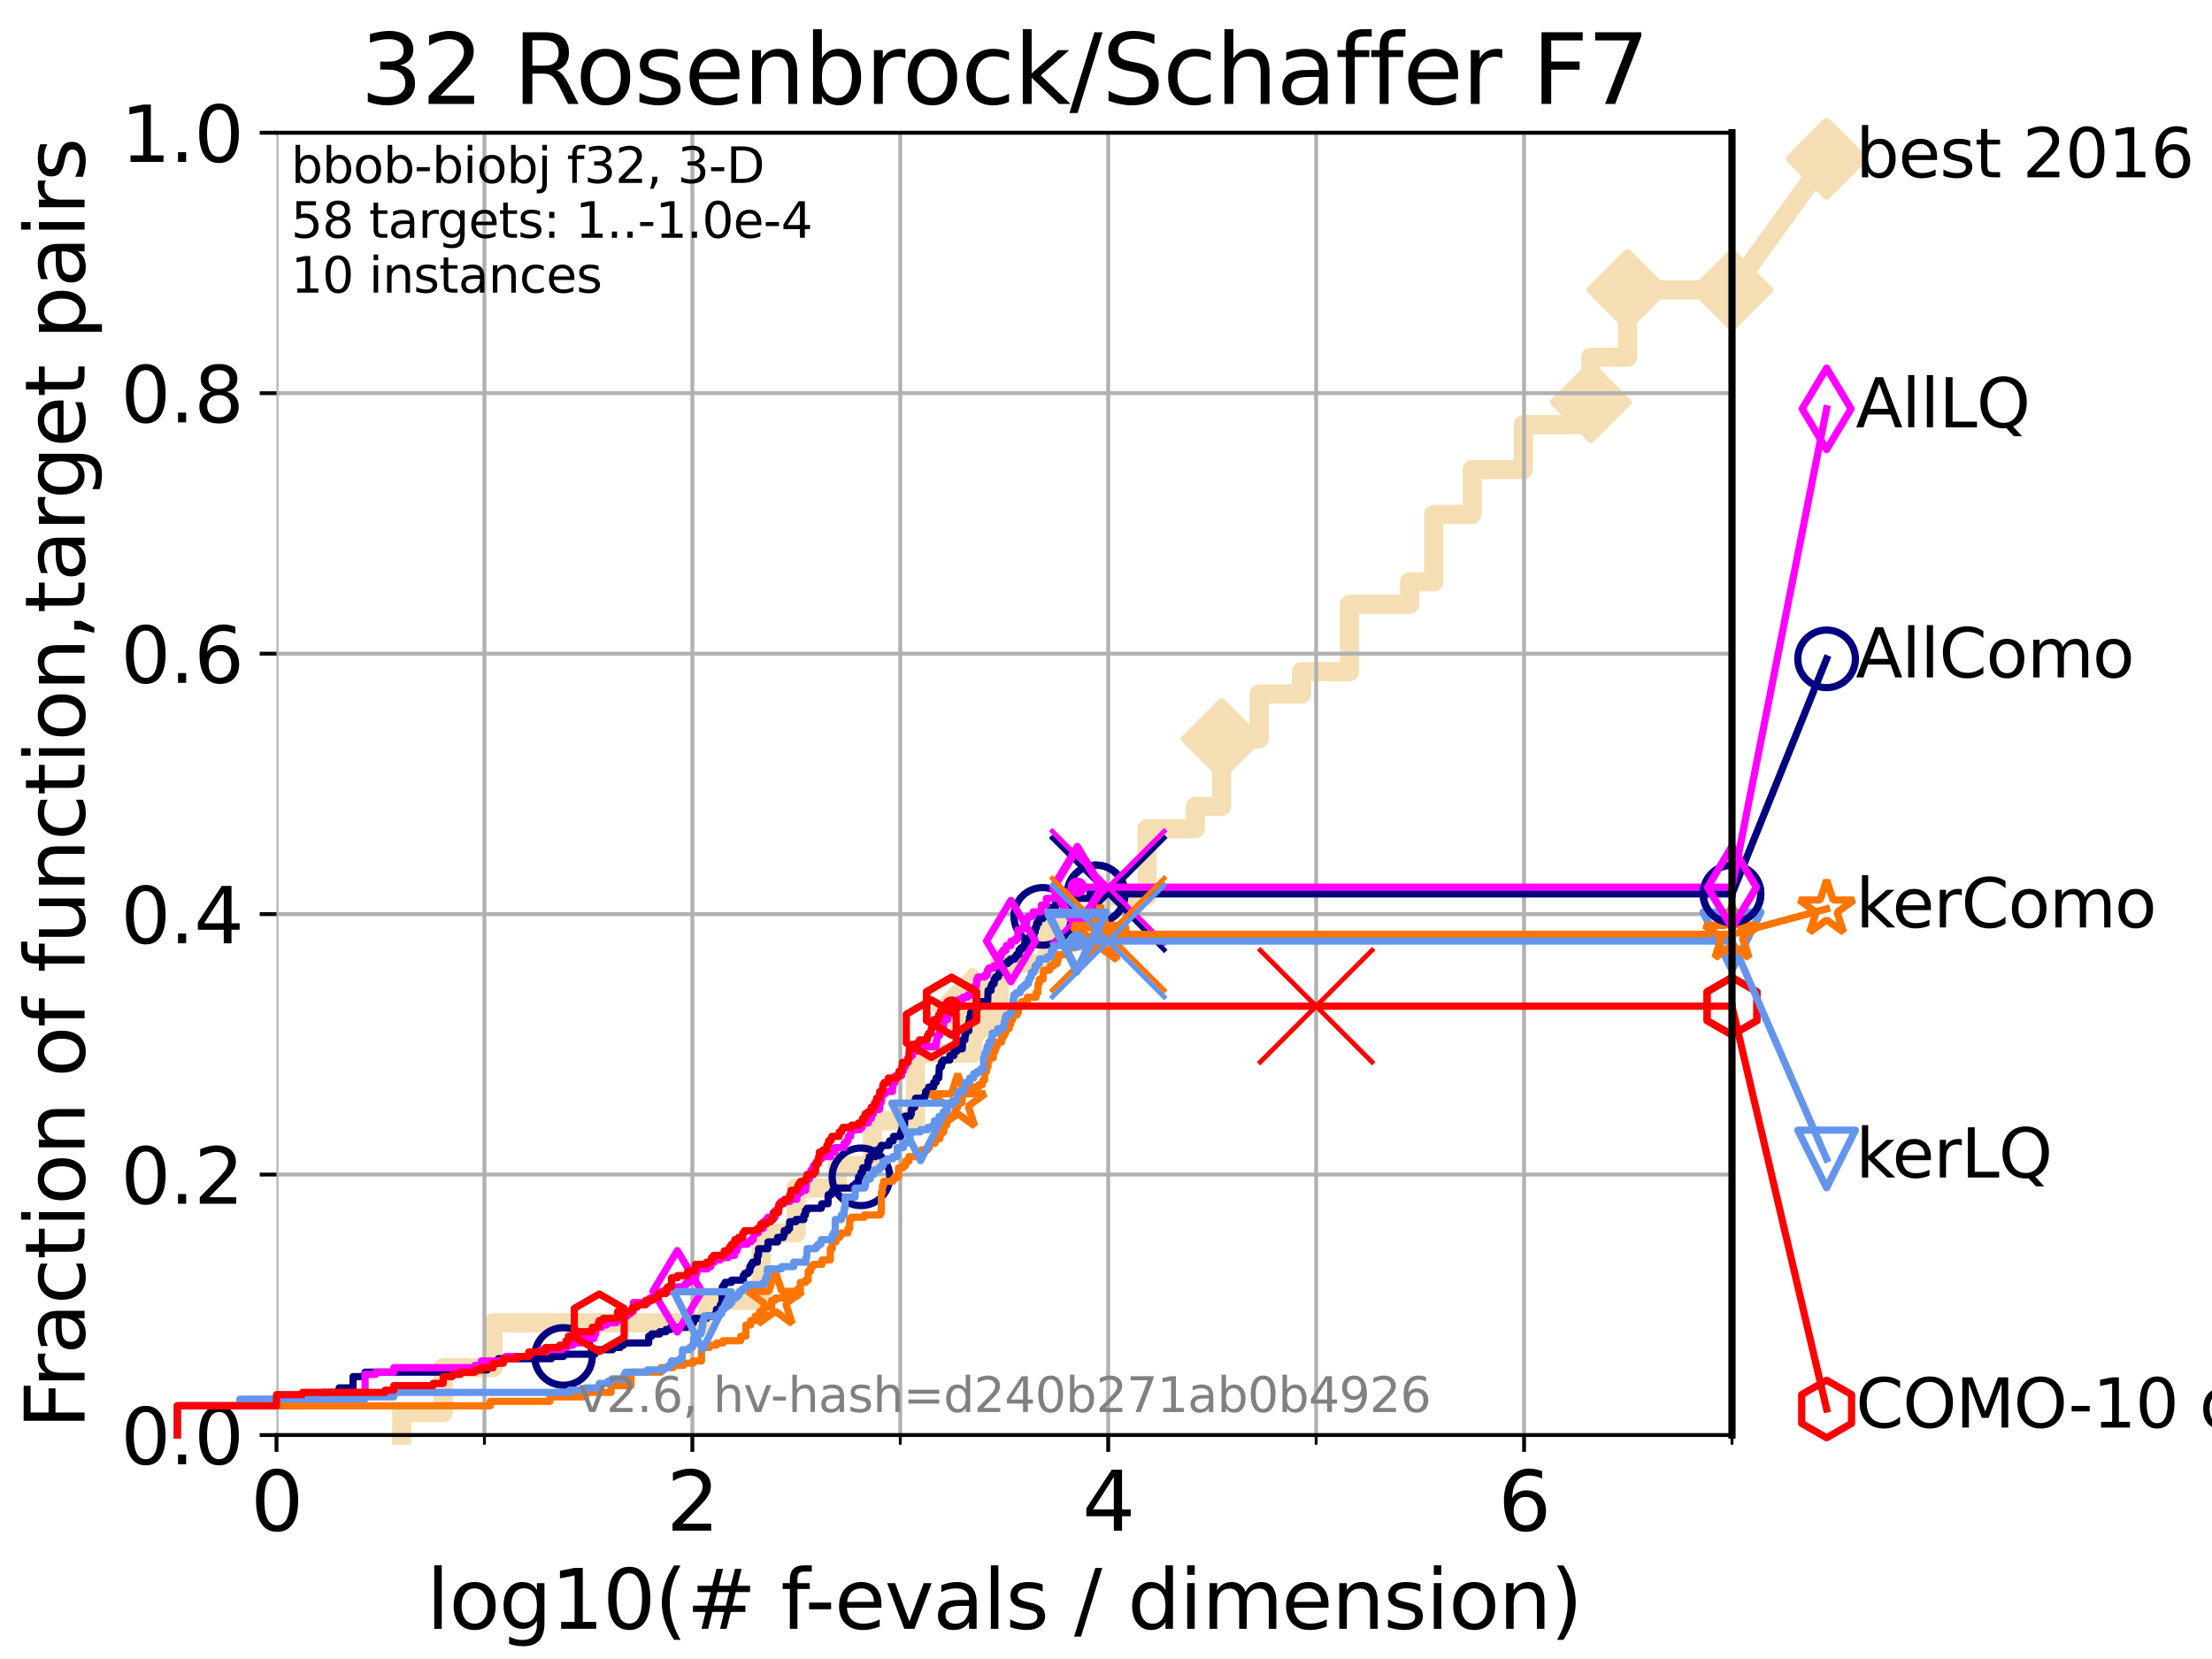 <?xml version="1.0" encoding="utf-8" standalone="no"?>
<!DOCTYPE svg PUBLIC "-//W3C//DTD SVG 1.1//EN"
  "http://www.w3.org/Graphics/SVG/1.1/DTD/svg11.dtd">
<svg xmlns:xlink="http://www.w3.org/1999/xlink" width="460.8pt" height="345.6pt" viewBox="0 0 460.8 345.6" xmlns="http://www.w3.org/2000/svg" version="1.1">
 <defs>
  <style type="text/css">*{stroke-linejoin: round; stroke-linecap: butt}</style>
 </defs>
 <g id="figure_1">
  <g id="patch_1">
   <path d="M 0 345.6 
L 460.8 345.6 
L 460.8 0 
L 0 0 
z
" style="fill: #ffffff"/>
  </g>
  <g id="axes_1">
   <g id="patch_2">
    <path d="M 57.6 298.944 
L 360.806 298.944 
L 360.806 27.648 
L 57.6 27.648 
z
" style="fill: #ffffff"/>
   </g>
   <g id="line2d_1">
    <path d="M 83.678 298.944 
L 83.678 294.266 
L 92.323 294.266 
L 92.323 284.911 
L 102.708 284.911 
L 102.708 275.556 
L 147.397 275.556 
L 147.397 270.879 
L 158.542 270.879 
L 158.542 256.846 
L 165.835 256.846 
L 165.835 247.491 
L 174.469 247.491 
L 174.469 242.814 
L 181.745 242.814 
L 181.745 233.459 
L 190.696 233.459 
L 190.696 219.426 
L 202.613 219.426 
L 202.613 210.071 
L 208.145 210.071 
L 208.145 200.716 
L 218.151 200.716 
L 218.151 191.361 
L 229.323 191.361 
L 229.323 186.684 
L 238.956 186.684 
L 238.956 172.651 
L 249.011 172.651 
L 249.011 167.974 
L 254.484 167.974 
L 254.484 153.941 
L 262.311 153.941 
L 262.311 144.586 
L 271.12 144.586 
L 271.12 139.908 
L 281.133 139.908 
L 281.133 125.876 
L 293.655 125.876 
L 293.655 121.198 
L 298.69 121.198 
L 298.69 107.166 
L 306.684 107.166 
L 306.684 97.811 
L 317.341 97.811 
L 317.341 88.456 
L 330.558 88.456 
L 330.558 83.778 
L 331.39 83.778 
L 331.39 74.423 
L 339.031 74.423 
L 339.031 60.391 
L 360.806 60.391 
" style="fill: none; stroke: #f5deb3; stroke-width: 4; stroke-linecap: square"/>
   </g>
   <g id="line2d_2">
    <defs>
     <path id="m3de5f54014" d="M -0 7.778 
L 7.778 0 
L 0 -7.778 
L -7.778 -0 
z
" style="stroke: #f5deb3; stroke-width: 1.5; stroke-linejoin: miter"/>
    </defs>
    <g>
     <use xlink:href="#m3de5f54014" x="202.613" y="210.071" style="fill: #f5deb3; stroke: #f5deb3; stroke-width: 1.5; stroke-linejoin: miter"/>
     <use xlink:href="#m3de5f54014" x="254.484" y="153.941" style="fill: #f5deb3; stroke: #f5deb3; stroke-width: 1.5; stroke-linejoin: miter"/>
     <use xlink:href="#m3de5f54014" x="331.39" y="83.778" style="fill: #f5deb3; stroke: #f5deb3; stroke-width: 1.5; stroke-linejoin: miter"/>
     <use xlink:href="#m3de5f54014" x="339.031" y="60.391" style="fill: #f5deb3; stroke: #f5deb3; stroke-width: 1.5; stroke-linejoin: miter"/>
     <use xlink:href="#m3de5f54014" x="360.806" y="60.391" style="fill: #f5deb3; stroke: #f5deb3; stroke-width: 1.5; stroke-linejoin: miter"/>
    </g>
   </g>
   <g id="line2d_3">
    <path style="fill: none; stroke: #f5deb3; stroke-width: 4; stroke-linecap: square"/>
    <g/>
   </g>
   <g id="line2d_4">
    <path d="M 360.806 60.391 
L 380.515 33.074 
" style="fill: none; stroke: #f5deb3; stroke-width: 4; stroke-linecap: square"/>
    <g>
     <use xlink:href="#m3de5f54014" x="360.806" y="60.391" style="fill: #f5deb3; stroke: #f5deb3; stroke-width: 1.5; stroke-linejoin: miter"/>
     <use xlink:href="#m3de5f54014" x="380.515" y="33.074" style="fill: #f5deb3; stroke: #f5deb3; stroke-width: 1.5; stroke-linejoin: miter"/>
    </g>
   </g>
   <g id="matplotlib.axis_1">
    <g id="xtick_1">
     <g id="line2d_5">
      <path d="M 57.6 298.944 
L 57.6 27.648 
" clip-path="url(#pd227caa891)" style="fill: none; stroke: #b0b0b0; stroke-width: 0.8; stroke-linecap: square"/>
     </g>
     <g id="line2d_6">
      <defs>
       <path id="m1d7a32286a" d="M 0 0 
L 0 3.5 
" style="stroke: #000000; stroke-width: 0.8"/>
      </defs>
      <g>
       <use xlink:href="#m1d7a32286a" x="57.6" y="298.944" style="stroke: #000000; stroke-width: 0.8"/>
      </g>
     </g>
     <g id="text_1">
      <!-- 0 -->
      <g transform="translate(52.192 318.861) scale(0.17 -0.17)">
       <defs>
        <path id="DejaVuSans-30" d="M 2034 4250 
Q 1547 4250 1301 3770 
Q 1056 3291 1056 2328 
Q 1056 1369 1301 889 
Q 1547 409 2034 409 
Q 2525 409 2770 889 
Q 3016 1369 3016 2328 
Q 3016 3291 2770 3770 
Q 2525 4250 2034 4250 
z
M 2034 4750 
Q 2819 4750 3233 4129 
Q 3647 3509 3647 2328 
Q 3647 1150 3233 529 
Q 2819 -91 2034 -91 
Q 1250 -91 836 529 
Q 422 1150 422 2328 
Q 422 3509 836 4129 
Q 1250 4750 2034 4750 
z
" transform="scale(0.016)"/>
       </defs>
       <use xlink:href="#DejaVuSans-30"/>
      </g>
     </g>
    </g>
    <g id="xtick_2">
     <g id="line2d_7">
      <path d="M 144.23 298.944 
L 144.23 27.648 
" clip-path="url(#pd227caa891)" style="fill: none; stroke: #b0b0b0; stroke-width: 0.8; stroke-linecap: square"/>
     </g>
     <g id="line2d_8">
      <g>
       <use xlink:href="#m1d7a32286a" x="144.23" y="298.944" style="stroke: #000000; stroke-width: 0.8"/>
      </g>
     </g>
     <g id="text_2">
      <!-- 2 -->
      <g transform="translate(138.822 318.861) scale(0.17 -0.17)">
       <defs>
        <path id="DejaVuSans-32" d="M 1228 531 
L 3431 531 
L 3431 0 
L 469 0 
L 469 531 
Q 828 903 1448 1529 
Q 2069 2156 2228 2338 
Q 2531 2678 2651 2914 
Q 2772 3150 2772 3378 
Q 2772 3750 2511 3984 
Q 2250 4219 1831 4219 
Q 1534 4219 1204 4116 
Q 875 4013 500 3803 
L 500 4441 
Q 881 4594 1212 4672 
Q 1544 4750 1819 4750 
Q 2544 4750 2975 4387 
Q 3406 4025 3406 3419 
Q 3406 3131 3298 2873 
Q 3191 2616 2906 2266 
Q 2828 2175 2409 1742 
Q 1991 1309 1228 531 
z
" transform="scale(0.016)"/>
       </defs>
       <use xlink:href="#DejaVuSans-32"/>
      </g>
     </g>
    </g>
    <g id="xtick_3">
     <g id="line2d_9">
      <path d="M 230.861 298.944 
L 230.861 27.648 
" clip-path="url(#pd227caa891)" style="fill: none; stroke: #b0b0b0; stroke-width: 0.8; stroke-linecap: square"/>
     </g>
     <g id="line2d_10">
      <g>
       <use xlink:href="#m1d7a32286a" x="230.861" y="298.944" style="stroke: #000000; stroke-width: 0.8"/>
      </g>
     </g>
     <g id="text_3">
      <!-- 4 -->
      <g transform="translate(225.453 318.861) scale(0.17 -0.17)">
       <defs>
        <path id="DejaVuSans-34" d="M 2419 4116 
L 825 1625 
L 2419 1625 
L 2419 4116 
z
M 2253 4666 
L 3047 4666 
L 3047 1625 
L 3713 1625 
L 3713 1100 
L 3047 1100 
L 3047 0 
L 2419 0 
L 2419 1100 
L 313 1100 
L 313 1709 
L 2253 4666 
z
" transform="scale(0.016)"/>
       </defs>
       <use xlink:href="#DejaVuSans-34"/>
      </g>
     </g>
    </g>
    <g id="xtick_4">
     <g id="line2d_11">
      <path d="M 317.491 298.944 
L 317.491 27.648 
" clip-path="url(#pd227caa891)" style="fill: none; stroke: #b0b0b0; stroke-width: 0.8; stroke-linecap: square"/>
     </g>
     <g id="line2d_12">
      <g>
       <use xlink:href="#m1d7a32286a" x="317.491" y="298.944" style="stroke: #000000; stroke-width: 0.8"/>
      </g>
     </g>
     <g id="text_4">
      <!-- 6 -->
      <g transform="translate(312.083 318.861) scale(0.17 -0.17)">
       <defs>
        <path id="DejaVuSans-36" d="M 2113 2584 
Q 1688 2584 1439 2293 
Q 1191 2003 1191 1497 
Q 1191 994 1439 701 
Q 1688 409 2113 409 
Q 2538 409 2786 701 
Q 3034 994 3034 1497 
Q 3034 2003 2786 2293 
Q 2538 2584 2113 2584 
z
M 3366 4563 
L 3366 3988 
Q 3128 4100 2886 4159 
Q 2644 4219 2406 4219 
Q 1781 4219 1451 3797 
Q 1122 3375 1075 2522 
Q 1259 2794 1537 2939 
Q 1816 3084 2150 3084 
Q 2853 3084 3261 2657 
Q 3669 2231 3669 1497 
Q 3669 778 3244 343 
Q 2819 -91 2113 -91 
Q 1303 -91 875 529 
Q 447 1150 447 2328 
Q 447 3434 972 4092 
Q 1497 4750 2381 4750 
Q 2619 4750 2861 4703 
Q 3103 4656 3366 4563 
z
" transform="scale(0.016)"/>
       </defs>
       <use xlink:href="#DejaVuSans-36"/>
      </g>
     </g>
    </g>
    <g id="xtick_5">
     <g id="line2d_13">
      <path d="M 100.915 298.944 
L 100.915 27.648 
" clip-path="url(#pd227caa891)" style="fill: none; stroke: #b0b0b0; stroke-width: 0.8; stroke-linecap: square"/>
     </g>
     <g id="line2d_14">
      <defs>
       <path id="mc725d39aa6" d="M 0 0 
L 0 2 
" style="stroke: #000000; stroke-width: 0.6"/>
      </defs>
      <g>
       <use xlink:href="#mc725d39aa6" x="100.915" y="298.944" style="stroke: #000000; stroke-width: 0.6"/>
      </g>
     </g>
    </g>
    <g id="xtick_6">
     <g id="line2d_15">
      <path d="M 187.546 298.944 
L 187.546 27.648 
" clip-path="url(#pd227caa891)" style="fill: none; stroke: #b0b0b0; stroke-width: 0.8; stroke-linecap: square"/>
     </g>
     <g id="line2d_16">
      <g>
       <use xlink:href="#mc725d39aa6" x="187.546" y="298.944" style="stroke: #000000; stroke-width: 0.6"/>
      </g>
     </g>
    </g>
    <g id="xtick_7">
     <g id="line2d_17">
      <path d="M 274.176 298.944 
L 274.176 27.648 
" clip-path="url(#pd227caa891)" style="fill: none; stroke: #b0b0b0; stroke-width: 0.8; stroke-linecap: square"/>
     </g>
     <g id="line2d_18">
      <g>
       <use xlink:href="#mc725d39aa6" x="274.176" y="298.944" style="stroke: #000000; stroke-width: 0.6"/>
      </g>
     </g>
    </g>
    <g id="xtick_8">
     <g id="line2d_19">
      <path d="M 360.806 298.944 
L 360.806 27.648 
" clip-path="url(#pd227caa891)" style="fill: none; stroke: #b0b0b0; stroke-width: 0.8; stroke-linecap: square"/>
     </g>
     <g id="line2d_20">
      <g>
       <use xlink:href="#mc725d39aa6" x="360.806" y="298.944" style="stroke: #000000; stroke-width: 0.6"/>
      </g>
     </g>
    </g>
    <g id="text_5">
     <!-- log10(# f-evals / dimension) -->
     <g transform="translate(88.823 339.314) scale(0.17 -0.17)">
      <defs>
       <path id="DejaVuSans-6c" d="M 603 4863 
L 1178 4863 
L 1178 0 
L 603 0 
L 603 4863 
z
" transform="scale(0.016)"/>
       <path id="DejaVuSans-6f" d="M 1959 3097 
Q 1497 3097 1228 2736 
Q 959 2375 959 1747 
Q 959 1119 1226 758 
Q 1494 397 1959 397 
Q 2419 397 2687 759 
Q 2956 1122 2956 1747 
Q 2956 2369 2687 2733 
Q 2419 3097 1959 3097 
z
M 1959 3584 
Q 2709 3584 3137 3096 
Q 3566 2609 3566 1747 
Q 3566 888 3137 398 
Q 2709 -91 1959 -91 
Q 1206 -91 779 398 
Q 353 888 353 1747 
Q 353 2609 779 3096 
Q 1206 3584 1959 3584 
z
" transform="scale(0.016)"/>
       <path id="DejaVuSans-67" d="M 2906 1791 
Q 2906 2416 2648 2759 
Q 2391 3103 1925 3103 
Q 1463 3103 1205 2759 
Q 947 2416 947 1791 
Q 947 1169 1205 825 
Q 1463 481 1925 481 
Q 2391 481 2648 825 
Q 2906 1169 2906 1791 
z
M 3481 434 
Q 3481 -459 3084 -895 
Q 2688 -1331 1869 -1331 
Q 1566 -1331 1297 -1286 
Q 1028 -1241 775 -1147 
L 775 -588 
Q 1028 -725 1275 -790 
Q 1522 -856 1778 -856 
Q 2344 -856 2625 -561 
Q 2906 -266 2906 331 
L 2906 616 
Q 2728 306 2450 153 
Q 2172 0 1784 0 
Q 1141 0 747 490 
Q 353 981 353 1791 
Q 353 2603 747 3093 
Q 1141 3584 1784 3584 
Q 2172 3584 2450 3431 
Q 2728 3278 2906 2969 
L 2906 3500 
L 3481 3500 
L 3481 434 
z
" transform="scale(0.016)"/>
       <path id="DejaVuSans-31" d="M 794 531 
L 1825 531 
L 1825 4091 
L 703 3866 
L 703 4441 
L 1819 4666 
L 2450 4666 
L 2450 531 
L 3481 531 
L 3481 0 
L 794 0 
L 794 531 
z
" transform="scale(0.016)"/>
       <path id="DejaVuSans-28" d="M 1984 4856 
Q 1566 4138 1362 3434 
Q 1159 2731 1159 2009 
Q 1159 1288 1364 580 
Q 1569 -128 1984 -844 
L 1484 -844 
Q 1016 -109 783 600 
Q 550 1309 550 2009 
Q 550 2706 781 3412 
Q 1013 4119 1484 4856 
L 1984 4856 
z
" transform="scale(0.016)"/>
       <path id="DejaVuSans-23" d="M 3272 2816 
L 2363 2816 
L 2100 1772 
L 3016 1772 
L 3272 2816 
z
M 2803 4594 
L 2478 3297 
L 3391 3297 
L 3719 4594 
L 4219 4594 
L 3897 3297 
L 4872 3297 
L 4872 2816 
L 3775 2816 
L 3519 1772 
L 4513 1772 
L 4513 1294 
L 3397 1294 
L 3072 0 
L 2572 0 
L 2894 1294 
L 1978 1294 
L 1656 0 
L 1153 0 
L 1478 1294 
L 494 1294 
L 494 1772 
L 1594 1772 
L 1856 2816 
L 850 2816 
L 850 3297 
L 1978 3297 
L 2297 4594 
L 2803 4594 
z
" transform="scale(0.016)"/>
       <path id="DejaVuSans-20" transform="scale(0.016)"/>
       <path id="DejaVuSans-66" d="M 2375 4863 
L 2375 4384 
L 1825 4384 
Q 1516 4384 1395 4259 
Q 1275 4134 1275 3809 
L 1275 3500 
L 2222 3500 
L 2222 3053 
L 1275 3053 
L 1275 0 
L 697 0 
L 697 3053 
L 147 3053 
L 147 3500 
L 697 3500 
L 697 3744 
Q 697 4328 969 4595 
Q 1241 4863 1831 4863 
L 2375 4863 
z
" transform="scale(0.016)"/>
       <path id="DejaVuSans-2d" d="M 313 2009 
L 1997 2009 
L 1997 1497 
L 313 1497 
L 313 2009 
z
" transform="scale(0.016)"/>
       <path id="DejaVuSans-65" d="M 3597 1894 
L 3597 1613 
L 953 1613 
Q 991 1019 1311 708 
Q 1631 397 2203 397 
Q 2534 397 2845 478 
Q 3156 559 3463 722 
L 3463 178 
Q 3153 47 2828 -22 
Q 2503 -91 2169 -91 
Q 1331 -91 842 396 
Q 353 884 353 1716 
Q 353 2575 817 3079 
Q 1281 3584 2069 3584 
Q 2775 3584 3186 3129 
Q 3597 2675 3597 1894 
z
M 3022 2063 
Q 3016 2534 2758 2815 
Q 2500 3097 2075 3097 
Q 1594 3097 1305 2825 
Q 1016 2553 972 2059 
L 3022 2063 
z
" transform="scale(0.016)"/>
       <path id="DejaVuSans-76" d="M 191 3500 
L 800 3500 
L 1894 563 
L 2988 3500 
L 3597 3500 
L 2284 0 
L 1503 0 
L 191 3500 
z
" transform="scale(0.016)"/>
       <path id="DejaVuSans-61" d="M 2194 1759 
Q 1497 1759 1228 1600 
Q 959 1441 959 1056 
Q 959 750 1161 570 
Q 1363 391 1709 391 
Q 2188 391 2477 730 
Q 2766 1069 2766 1631 
L 2766 1759 
L 2194 1759 
z
M 3341 1997 
L 3341 0 
L 2766 0 
L 2766 531 
Q 2569 213 2275 61 
Q 1981 -91 1556 -91 
Q 1019 -91 701 211 
Q 384 513 384 1019 
Q 384 1609 779 1909 
Q 1175 2209 1959 2209 
L 2766 2209 
L 2766 2266 
Q 2766 2663 2505 2880 
Q 2244 3097 1772 3097 
Q 1472 3097 1187 3025 
Q 903 2953 641 2809 
L 641 3341 
Q 956 3463 1253 3523 
Q 1550 3584 1831 3584 
Q 2591 3584 2966 3190 
Q 3341 2797 3341 1997 
z
" transform="scale(0.016)"/>
       <path id="DejaVuSans-73" d="M 2834 3397 
L 2834 2853 
Q 2591 2978 2328 3040 
Q 2066 3103 1784 3103 
Q 1356 3103 1142 2972 
Q 928 2841 928 2578 
Q 928 2378 1081 2264 
Q 1234 2150 1697 2047 
L 1894 2003 
Q 2506 1872 2764 1633 
Q 3022 1394 3022 966 
Q 3022 478 2636 193 
Q 2250 -91 1575 -91 
Q 1294 -91 989 -36 
Q 684 19 347 128 
L 347 722 
Q 666 556 975 473 
Q 1284 391 1588 391 
Q 1994 391 2212 530 
Q 2431 669 2431 922 
Q 2431 1156 2273 1281 
Q 2116 1406 1581 1522 
L 1381 1569 
Q 847 1681 609 1914 
Q 372 2147 372 2553 
Q 372 3047 722 3315 
Q 1072 3584 1716 3584 
Q 2034 3584 2315 3537 
Q 2597 3491 2834 3397 
z
" transform="scale(0.016)"/>
       <path id="DejaVuSans-2f" d="M 1625 4666 
L 2156 4666 
L 531 -594 
L 0 -594 
L 1625 4666 
z
" transform="scale(0.016)"/>
       <path id="DejaVuSans-64" d="M 2906 2969 
L 2906 4863 
L 3481 4863 
L 3481 0 
L 2906 0 
L 2906 525 
Q 2725 213 2448 61 
Q 2172 -91 1784 -91 
Q 1150 -91 751 415 
Q 353 922 353 1747 
Q 353 2572 751 3078 
Q 1150 3584 1784 3584 
Q 2172 3584 2448 3432 
Q 2725 3281 2906 2969 
z
M 947 1747 
Q 947 1113 1208 752 
Q 1469 391 1925 391 
Q 2381 391 2643 752 
Q 2906 1113 2906 1747 
Q 2906 2381 2643 2742 
Q 2381 3103 1925 3103 
Q 1469 3103 1208 2742 
Q 947 2381 947 1747 
z
" transform="scale(0.016)"/>
       <path id="DejaVuSans-69" d="M 603 3500 
L 1178 3500 
L 1178 0 
L 603 0 
L 603 3500 
z
M 603 4863 
L 1178 4863 
L 1178 4134 
L 603 4134 
L 603 4863 
z
" transform="scale(0.016)"/>
       <path id="DejaVuSans-6d" d="M 3328 2828 
Q 3544 3216 3844 3400 
Q 4144 3584 4550 3584 
Q 5097 3584 5394 3201 
Q 5691 2819 5691 2113 
L 5691 0 
L 5113 0 
L 5113 2094 
Q 5113 2597 4934 2840 
Q 4756 3084 4391 3084 
Q 3944 3084 3684 2787 
Q 3425 2491 3425 1978 
L 3425 0 
L 2847 0 
L 2847 2094 
Q 2847 2600 2669 2842 
Q 2491 3084 2119 3084 
Q 1678 3084 1418 2786 
Q 1159 2488 1159 1978 
L 1159 0 
L 581 0 
L 581 3500 
L 1159 3500 
L 1159 2956 
Q 1356 3278 1631 3431 
Q 1906 3584 2284 3584 
Q 2666 3584 2933 3390 
Q 3200 3197 3328 2828 
z
" transform="scale(0.016)"/>
       <path id="DejaVuSans-6e" d="M 3513 2113 
L 3513 0 
L 2938 0 
L 2938 2094 
Q 2938 2591 2744 2837 
Q 2550 3084 2163 3084 
Q 1697 3084 1428 2787 
Q 1159 2491 1159 1978 
L 1159 0 
L 581 0 
L 581 3500 
L 1159 3500 
L 1159 2956 
Q 1366 3272 1645 3428 
Q 1925 3584 2291 3584 
Q 2894 3584 3203 3211 
Q 3513 2838 3513 2113 
z
" transform="scale(0.016)"/>
       <path id="DejaVuSans-29" d="M 513 4856 
L 1013 4856 
Q 1481 4119 1714 3412 
Q 1947 2706 1947 2009 
Q 1947 1309 1714 600 
Q 1481 -109 1013 -844 
L 513 -844 
Q 928 -128 1133 580 
Q 1338 1288 1338 2009 
Q 1338 2731 1133 3434 
Q 928 4138 513 4856 
z
" transform="scale(0.016)"/>
      </defs>
      <use xlink:href="#DejaVuSans-6c"/>
      <use xlink:href="#DejaVuSans-6f" x="27.783"/>
      <use xlink:href="#DejaVuSans-67" x="88.965"/>
      <use xlink:href="#DejaVuSans-31" x="152.441"/>
      <use xlink:href="#DejaVuSans-30" x="216.064"/>
      <use xlink:href="#DejaVuSans-28" x="279.688"/>
      <use xlink:href="#DejaVuSans-23" x="318.701"/>
      <use xlink:href="#DejaVuSans-20" x="402.49"/>
      <use xlink:href="#DejaVuSans-66" x="434.277"/>
      <use xlink:href="#DejaVuSans-2d" x="463.982"/>
      <use xlink:href="#DejaVuSans-65" x="500.066"/>
      <use xlink:href="#DejaVuSans-76" x="561.59"/>
      <use xlink:href="#DejaVuSans-61" x="620.77"/>
      <use xlink:href="#DejaVuSans-6c" x="682.049"/>
      <use xlink:href="#DejaVuSans-73" x="709.832"/>
      <use xlink:href="#DejaVuSans-20" x="761.932"/>
      <use xlink:href="#DejaVuSans-2f" x="793.719"/>
      <use xlink:href="#DejaVuSans-20" x="827.41"/>
      <use xlink:href="#DejaVuSans-64" x="859.197"/>
      <use xlink:href="#DejaVuSans-69" x="922.674"/>
      <use xlink:href="#DejaVuSans-6d" x="950.457"/>
      <use xlink:href="#DejaVuSans-65" x="1047.869"/>
      <use xlink:href="#DejaVuSans-6e" x="1109.393"/>
      <use xlink:href="#DejaVuSans-73" x="1172.771"/>
      <use xlink:href="#DejaVuSans-69" x="1224.871"/>
      <use xlink:href="#DejaVuSans-6f" x="1252.654"/>
      <use xlink:href="#DejaVuSans-6e" x="1313.836"/>
      <use xlink:href="#DejaVuSans-29" x="1377.215"/>
     </g>
    </g>
   </g>
   <g id="matplotlib.axis_2">
    <g id="ytick_1">
     <g id="line2d_21">
      <path d="M 57.6 298.944 
L 360.806 298.944 
" clip-path="url(#pd227caa891)" style="fill: none; stroke: #b0b0b0; stroke-width: 0.8; stroke-linecap: square"/>
     </g>
     <g id="line2d_22">
      <defs>
       <path id="mb0005cddd1" d="M 0 0 
L -3.5 0 
" style="stroke: #000000; stroke-width: 0.8"/>
      </defs>
      <g>
       <use xlink:href="#mb0005cddd1" x="57.6" y="298.944" style="stroke: #000000; stroke-width: 0.8"/>
      </g>
     </g>
     <g id="text_6">
      <!-- 0.0 -->
      <g transform="translate(25.155 305.023) scale(0.16 -0.16)">
       <defs>
        <path id="DejaVuSans-2e" d="M 684 794 
L 1344 794 
L 1344 0 
L 684 0 
L 684 794 
z
" transform="scale(0.016)"/>
       </defs>
       <use xlink:href="#DejaVuSans-30"/>
       <use xlink:href="#DejaVuSans-2e" x="63.623"/>
       <use xlink:href="#DejaVuSans-30" x="95.41"/>
      </g>
     </g>
    </g>
    <g id="ytick_2">
     <g id="line2d_23">
      <path d="M 57.6 244.685 
L 360.806 244.685 
" clip-path="url(#pd227caa891)" style="fill: none; stroke: #b0b0b0; stroke-width: 0.8; stroke-linecap: square"/>
     </g>
     <g id="line2d_24">
      <g>
       <use xlink:href="#mb0005cddd1" x="57.6" y="244.685" style="stroke: #000000; stroke-width: 0.8"/>
      </g>
     </g>
     <g id="text_7">
      <!-- 0.2 -->
      <g transform="translate(25.155 250.764) scale(0.16 -0.16)">
       <use xlink:href="#DejaVuSans-30"/>
       <use xlink:href="#DejaVuSans-2e" x="63.623"/>
       <use xlink:href="#DejaVuSans-32" x="95.41"/>
      </g>
     </g>
    </g>
    <g id="ytick_3">
     <g id="line2d_25">
      <path d="M 57.6 190.426 
L 360.806 190.426 
" clip-path="url(#pd227caa891)" style="fill: none; stroke: #b0b0b0; stroke-width: 0.8; stroke-linecap: square"/>
     </g>
     <g id="line2d_26">
      <g>
       <use xlink:href="#mb0005cddd1" x="57.6" y="190.426" style="stroke: #000000; stroke-width: 0.8"/>
      </g>
     </g>
     <g id="text_8">
      <!-- 0.4 -->
      <g transform="translate(25.155 196.504) scale(0.16 -0.16)">
       <use xlink:href="#DejaVuSans-30"/>
       <use xlink:href="#DejaVuSans-2e" x="63.623"/>
       <use xlink:href="#DejaVuSans-34" x="95.41"/>
      </g>
     </g>
    </g>
    <g id="ytick_4">
     <g id="line2d_27">
      <path d="M 57.6 136.166 
L 360.806 136.166 
" clip-path="url(#pd227caa891)" style="fill: none; stroke: #b0b0b0; stroke-width: 0.8; stroke-linecap: square"/>
     </g>
     <g id="line2d_28">
      <g>
       <use xlink:href="#mb0005cddd1" x="57.6" y="136.166" style="stroke: #000000; stroke-width: 0.8"/>
      </g>
     </g>
     <g id="text_9">
      <!-- 0.6 -->
      <g transform="translate(25.155 142.245) scale(0.16 -0.16)">
       <use xlink:href="#DejaVuSans-30"/>
       <use xlink:href="#DejaVuSans-2e" x="63.623"/>
       <use xlink:href="#DejaVuSans-36" x="95.41"/>
      </g>
     </g>
    </g>
    <g id="ytick_5">
     <g id="line2d_29">
      <path d="M 57.6 81.907 
L 360.806 81.907 
" clip-path="url(#pd227caa891)" style="fill: none; stroke: #b0b0b0; stroke-width: 0.8; stroke-linecap: square"/>
     </g>
     <g id="line2d_30">
      <g>
       <use xlink:href="#mb0005cddd1" x="57.6" y="81.907" style="stroke: #000000; stroke-width: 0.8"/>
      </g>
     </g>
     <g id="text_10">
      <!-- 0.8 -->
      <g transform="translate(25.155 87.986) scale(0.16 -0.16)">
       <defs>
        <path id="DejaVuSans-38" d="M 2034 2216 
Q 1584 2216 1326 1975 
Q 1069 1734 1069 1313 
Q 1069 891 1326 650 
Q 1584 409 2034 409 
Q 2484 409 2743 651 
Q 3003 894 3003 1313 
Q 3003 1734 2745 1975 
Q 2488 2216 2034 2216 
z
M 1403 2484 
Q 997 2584 770 2862 
Q 544 3141 544 3541 
Q 544 4100 942 4425 
Q 1341 4750 2034 4750 
Q 2731 4750 3128 4425 
Q 3525 4100 3525 3541 
Q 3525 3141 3298 2862 
Q 3072 2584 2669 2484 
Q 3125 2378 3379 2068 
Q 3634 1759 3634 1313 
Q 3634 634 3220 271 
Q 2806 -91 2034 -91 
Q 1263 -91 848 271 
Q 434 634 434 1313 
Q 434 1759 690 2068 
Q 947 2378 1403 2484 
z
M 1172 3481 
Q 1172 3119 1398 2916 
Q 1625 2713 2034 2713 
Q 2441 2713 2670 2916 
Q 2900 3119 2900 3481 
Q 2900 3844 2670 4047 
Q 2441 4250 2034 4250 
Q 1625 4250 1398 4047 
Q 1172 3844 1172 3481 
z
" transform="scale(0.016)"/>
       </defs>
       <use xlink:href="#DejaVuSans-30"/>
       <use xlink:href="#DejaVuSans-2e" x="63.623"/>
       <use xlink:href="#DejaVuSans-38" x="95.41"/>
      </g>
     </g>
    </g>
    <g id="ytick_6">
     <g id="line2d_31">
      <path d="M 57.6 27.648 
L 360.806 27.648 
" clip-path="url(#pd227caa891)" style="fill: none; stroke: #b0b0b0; stroke-width: 0.8; stroke-linecap: square"/>
     </g>
     <g id="line2d_32">
      <g>
       <use xlink:href="#mb0005cddd1" x="57.6" y="27.648" style="stroke: #000000; stroke-width: 0.8"/>
      </g>
     </g>
     <g id="text_11">
      <!-- 1.0 -->
      <g transform="translate(25.155 33.727) scale(0.16 -0.16)">
       <use xlink:href="#DejaVuSans-31"/>
       <use xlink:href="#DejaVuSans-2e" x="63.623"/>
       <use xlink:href="#DejaVuSans-30" x="95.41"/>
      </g>
     </g>
    </g>
    <g id="text_12">
     <!-- Fraction of function,target pairs -->
     <g transform="translate(17.62 297.681) rotate(-90) scale(0.17 -0.17)">
      <defs>
       <path id="DejaVuSans-46" d="M 628 4666 
L 3309 4666 
L 3309 4134 
L 1259 4134 
L 1259 2759 
L 3109 2759 
L 3109 2228 
L 1259 2228 
L 1259 0 
L 628 0 
L 628 4666 
z
" transform="scale(0.016)"/>
       <path id="DejaVuSans-72" d="M 2631 2963 
Q 2534 3019 2420 3045 
Q 2306 3072 2169 3072 
Q 1681 3072 1420 2755 
Q 1159 2438 1159 1844 
L 1159 0 
L 581 0 
L 581 3500 
L 1159 3500 
L 1159 2956 
Q 1341 3275 1631 3429 
Q 1922 3584 2338 3584 
Q 2397 3584 2469 3576 
Q 2541 3569 2628 3553 
L 2631 2963 
z
" transform="scale(0.016)"/>
       <path id="DejaVuSans-63" d="M 3122 3366 
L 3122 2828 
Q 2878 2963 2633 3030 
Q 2388 3097 2138 3097 
Q 1578 3097 1268 2742 
Q 959 2388 959 1747 
Q 959 1106 1268 751 
Q 1578 397 2138 397 
Q 2388 397 2633 464 
Q 2878 531 3122 666 
L 3122 134 
Q 2881 22 2623 -34 
Q 2366 -91 2075 -91 
Q 1284 -91 818 406 
Q 353 903 353 1747 
Q 353 2603 823 3093 
Q 1294 3584 2113 3584 
Q 2378 3584 2631 3529 
Q 2884 3475 3122 3366 
z
" transform="scale(0.016)"/>
       <path id="DejaVuSans-74" d="M 1172 4494 
L 1172 3500 
L 2356 3500 
L 2356 3053 
L 1172 3053 
L 1172 1153 
Q 1172 725 1289 603 
Q 1406 481 1766 481 
L 2356 481 
L 2356 0 
L 1766 0 
Q 1100 0 847 248 
Q 594 497 594 1153 
L 594 3053 
L 172 3053 
L 172 3500 
L 594 3500 
L 594 4494 
L 1172 4494 
z
" transform="scale(0.016)"/>
       <path id="DejaVuSans-75" d="M 544 1381 
L 544 3500 
L 1119 3500 
L 1119 1403 
Q 1119 906 1312 657 
Q 1506 409 1894 409 
Q 2359 409 2629 706 
Q 2900 1003 2900 1516 
L 2900 3500 
L 3475 3500 
L 3475 0 
L 2900 0 
L 2900 538 
Q 2691 219 2414 64 
Q 2138 -91 1772 -91 
Q 1169 -91 856 284 
Q 544 659 544 1381 
z
M 1991 3584 
L 1991 3584 
z
" transform="scale(0.016)"/>
       <path id="DejaVuSans-2c" d="M 750 794 
L 1409 794 
L 1409 256 
L 897 -744 
L 494 -744 
L 750 256 
L 750 794 
z
" transform="scale(0.016)"/>
       <path id="DejaVuSans-70" d="M 1159 525 
L 1159 -1331 
L 581 -1331 
L 581 3500 
L 1159 3500 
L 1159 2969 
Q 1341 3281 1617 3432 
Q 1894 3584 2278 3584 
Q 2916 3584 3314 3078 
Q 3713 2572 3713 1747 
Q 3713 922 3314 415 
Q 2916 -91 2278 -91 
Q 1894 -91 1617 61 
Q 1341 213 1159 525 
z
M 3116 1747 
Q 3116 2381 2855 2742 
Q 2594 3103 2138 3103 
Q 1681 3103 1420 2742 
Q 1159 2381 1159 1747 
Q 1159 1113 1420 752 
Q 1681 391 2138 391 
Q 2594 391 2855 752 
Q 3116 1113 3116 1747 
z
" transform="scale(0.016)"/>
      </defs>
      <use xlink:href="#DejaVuSans-46"/>
      <use xlink:href="#DejaVuSans-72" x="50.27"/>
      <use xlink:href="#DejaVuSans-61" x="91.383"/>
      <use xlink:href="#DejaVuSans-63" x="152.662"/>
      <use xlink:href="#DejaVuSans-74" x="207.643"/>
      <use xlink:href="#DejaVuSans-69" x="246.852"/>
      <use xlink:href="#DejaVuSans-6f" x="274.635"/>
      <use xlink:href="#DejaVuSans-6e" x="335.816"/>
      <use xlink:href="#DejaVuSans-20" x="399.195"/>
      <use xlink:href="#DejaVuSans-6f" x="430.982"/>
      <use xlink:href="#DejaVuSans-66" x="492.164"/>
      <use xlink:href="#DejaVuSans-20" x="527.369"/>
      <use xlink:href="#DejaVuSans-66" x="559.156"/>
      <use xlink:href="#DejaVuSans-75" x="594.361"/>
      <use xlink:href="#DejaVuSans-6e" x="657.74"/>
      <use xlink:href="#DejaVuSans-63" x="721.119"/>
      <use xlink:href="#DejaVuSans-74" x="776.1"/>
      <use xlink:href="#DejaVuSans-69" x="815.309"/>
      <use xlink:href="#DejaVuSans-6f" x="843.092"/>
      <use xlink:href="#DejaVuSans-6e" x="904.273"/>
      <use xlink:href="#DejaVuSans-2c" x="967.652"/>
      <use xlink:href="#DejaVuSans-74" x="999.439"/>
      <use xlink:href="#DejaVuSans-61" x="1038.648"/>
      <use xlink:href="#DejaVuSans-72" x="1099.928"/>
      <use xlink:href="#DejaVuSans-67" x="1139.291"/>
      <use xlink:href="#DejaVuSans-65" x="1202.768"/>
      <use xlink:href="#DejaVuSans-74" x="1264.291"/>
      <use xlink:href="#DejaVuSans-20" x="1303.5"/>
      <use xlink:href="#DejaVuSans-70" x="1335.287"/>
      <use xlink:href="#DejaVuSans-61" x="1398.764"/>
      <use xlink:href="#DejaVuSans-69" x="1460.043"/>
      <use xlink:href="#DejaVuSans-72" x="1487.826"/>
      <use xlink:href="#DejaVuSans-73" x="1528.939"/>
     </g>
    </g>
   </g>
   <g id="line2d_33">
    <defs>
     <path id="m110ffa2502" d="M 0 1.5 
C 0.398 1.5 0.779 1.342 1.061 1.061 
C 1.342 0.779 1.5 0.398 1.5 0 
C 1.5 -0.398 1.342 -0.779 1.061 -1.061 
C 0.779 -1.342 0.398 -1.5 0 -1.5 
C -0.398 -1.5 -0.779 -1.342 -1.061 -1.061 
C -1.342 -0.779 -1.5 -0.398 -1.5 0 
C -1.5 0.398 -1.342 0.779 -1.061 1.061 
C -0.779 1.342 -0.398 1.5 0 1.5 
z
" style="stroke: #f5deb3"/>
    </defs>
    <g>
     <use xlink:href="#m110ffa2502" x="339.031" y="60.391" style="fill: #f5deb3; stroke: #f5deb3"/>
     <use xlink:href="#m110ffa2502" x="339.031" y="60.391" style="fill: #f5deb3; stroke: #f5deb3"/>
    </g>
   </g>
   <g id="line2d_34">
    <defs>
     <path id="m1a912129fc" d="M 0 1.5 
C 0.398 1.5 0.779 1.342 1.061 1.061 
C 1.342 0.779 1.5 0.398 1.5 0 
C 1.5 -0.398 1.342 -0.779 1.061 -1.061 
C 0.779 -1.342 0.398 -1.5 0 -1.5 
C -0.398 -1.5 -0.779 -1.342 -1.061 -1.061 
C -1.342 -0.779 -1.5 -0.398 -1.5 0 
C -1.5 0.398 -1.342 0.779 -1.061 1.061 
C -0.779 1.342 -0.398 1.5 0 1.5 
z
" style="stroke: #000080"/>
    </defs>
    <g>
     <use xlink:href="#m1a912129fc" x="228.343" y="186.216" style="fill: #000080; stroke: #000080"/>
     <use xlink:href="#m1a912129fc" x="228.343" y="186.216" style="fill: #000080; stroke: #000080"/>
    </g>
   </g>
   <g id="line2d_35">
    <path d="M 36.933 298.944 
L 36.933 292.863 
L 63.012 292.863 
L 63.012 291.46 
L 67.209 291.46 
L 67.209 290.057 
L 70.639 290.057 
L 70.639 289.121 
L 73.539 289.121 
L 73.539 286.782 
L 76.051 286.782 
L 76.051 285.847 
L 98.223 285.847 
L 98.223 285.379 
L 101.532 285.379 
L 101.532 284.911 
L 102.708 284.911 
L 102.708 283.976 
L 103.815 283.976 
L 103.815 283.04 
L 114.872 283.04 
L 114.872 282.573 
L 117.384 282.573 
L 117.384 282.105 
L 123.936 282.105 
L 123.936 281.637 
L 124.302 281.637 
L 124.302 281.169 
L 127.61 281.169 
L 127.61 280.702 
L 129.209 280.702 
L 129.209 280.234 
L 129.893 280.234 
L 129.893 279.766 
L 135.136 279.766 
L 135.136 278.363 
L 135.737 278.363 
L 135.737 277.895 
L 137.431 277.895 
L 137.431 277.427 
L 138.735 277.427 
L 138.735 276.96 
L 139.717 276.96 
L 139.717 276.492 
L 143.066 276.492 
L 143.066 276.024 
L 143.331 276.024 
L 143.331 275.556 
L 144.48 275.556 
L 144.48 275.089 
L 144.664 275.089 
L 144.664 274.621 
L 147.237 274.621 
L 147.237 274.153 
L 148.972 274.153 
L 148.972 273.685 
L 149.262 273.685 
L 149.262 272.75 
L 150.061 272.75 
L 150.061 271.814 
L 150.38 271.814 
L 150.47 268.072 
L 150.783 268.072 
L 150.783 267.605 
L 151.046 267.605 
L 151.046 267.137 
L 152.394 267.137 
L 152.394 266.669 
L 154.829 266.669 
L 154.829 265.734 
L 155.148 265.734 
L 155.148 265.266 
L 155.871 265.266 
L 155.871 264.798 
L 156.205 264.798 
L 156.205 263.863 
L 156.469 263.863 
L 156.469 263.395 
L 156.761 263.395 
L 156.761 262.927 
L 157.765 262.927 
L 157.765 261.524 
L 158.007 261.524 
L 158.037 260.121 
L 159.98 260.121 
L 159.98 258.717 
L 161.987 258.717 
L 161.987 257.782 
L 163.169 257.782 
L 163.169 257.314 
L 163.351 257.314 
L 163.351 256.379 
L 164.129 256.379 
L 164.129 255.911 
L 164.496 255.911 
L 164.496 254.508 
L 165.815 254.508 
L 165.815 254.04 
L 167.472 254.04 
L 167.472 253.104 
L 167.779 253.104 
L 167.779 252.169 
L 168.134 252.169 
L 168.134 251.701 
L 171.092 251.701 
L 171.182 250.766 
L 172.483 250.766 
L 172.524 248.895 
L 173.155 248.895 
L 173.155 248.427 
L 173.462 248.427 
L 173.462 247.959 
L 173.712 247.959 
L 173.712 247.491 
L 177.599 247.491 
L 177.599 247.024 
L 178.185 247.024 
L 178.185 246.556 
L 178.764 246.556 
L 178.864 245.153 
L 179.355 245.153 
L 179.355 244.217 
L 179.71 244.217 
L 179.729 243.282 
L 180.773 243.282 
L 180.8 241.878 
L 181.112 241.878 
L 181.112 240.943 
L 182.383 240.943 
L 182.383 240.007 
L 182.678 240.007 
L 182.678 239.54 
L 183.332 239.54 
L 183.332 239.072 
L 183.597 239.072 
L 183.597 238.604 
L 185.191 238.604 
L 185.191 238.136 
L 185.311 238.136 
L 185.311 237.669 
L 186.072 237.669 
L 186.133 236.733 
L 187.646 236.733 
L 187.646 235.798 
L 187.826 235.798 
L 187.826 235.33 
L 187.943 235.33 
L 187.943 234.862 
L 188.108 234.862 
L 188.108 234.394 
L 188.434 234.394 
L 188.493 232.523 
L 189.649 232.523 
L 189.649 232.056 
L 189.845 232.056 
L 189.845 231.12 
L 190.021 231.12 
L 190.021 230.652 
L 190.558 230.652 
L 190.563 229.249 
L 190.739 229.249 
L 190.739 228.781 
L 192.544 228.781 
L 192.544 228.313 
L 192.82 228.313 
L 192.82 227.378 
L 193.449 227.378 
L 193.449 226.442 
L 194.496 226.442 
L 194.496 225.507 
L 195.013 225.507 
L 195.013 224.571 
L 195.57 224.571 
L 195.68 222.233 
L 196.119 222.233 
L 196.119 221.297 
L 196.469 221.297 
L 196.469 220.829 
L 197.86 220.829 
L 197.86 219.894 
L 198.717 219.894 
L 198.717 218.958 
L 199.341 218.958 
L 199.341 218.491 
L 200.462 218.491 
L 200.538 216.62 
L 201.013 216.62 
L 201.013 215.684 
L 201.147 215.684 
L 201.147 214.749 
L 201.828 214.749 
L 201.843 212.878 
L 201.966 212.878 
L 201.966 211.942 
L 202.177 211.942 
L 202.177 211.007 
L 202.435 211.007 
L 202.435 210.539 
L 202.898 210.539 
L 202.898 210.071 
L 203.733 210.071 
L 203.733 209.603 
L 204.041 209.603 
L 204.041 208.668 
L 205.746 208.668 
L 205.836 206.329 
L 206.463 206.329 
L 206.463 205.394 
L 206.669 205.394 
L 206.669 204.926 
L 207.093 204.926 
L 207.093 203.99 
L 207.383 203.99 
L 207.383 203.523 
L 207.983 203.523 
L 207.983 203.055 
L 208.126 203.055 
L 208.126 202.587 
L 208.77 202.587 
L 208.77 202.119 
L 209.036 202.119 
L 209.036 201.184 
L 209.148 201.184 
L 209.148 200.716 
L 209.937 200.716 
L 209.937 200.248 
L 210.487 200.248 
L 210.487 199.781 
L 211.437 199.781 
L 211.437 199.313 
L 211.76 199.313 
L 211.76 198.845 
L 212.277 198.845 
L 212.277 197.91 
L 212.707 197.91 
L 212.707 197.442 
L 213.444 197.442 
L 213.444 196.506 
L 214.333 196.506 
L 214.333 196.039 
L 214.474 196.039 
L 214.474 195.103 
L 215.376 195.103 
L 215.376 194.168 
L 215.646 194.168 
L 215.646 193.232 
L 215.931 193.232 
L 215.931 192.297 
L 216.385 192.297 
L 216.385 191.361 
L 217.227 191.361 
L 217.227 190.893 
L 218.174 190.893 
L 218.174 190.426 
L 218.904 190.426 
L 218.931 189.022 
L 219.923 189.022 
L 219.923 188.087 
L 222.071 188.087 
L 222.071 187.619 
L 223.781 187.619 
L 223.781 187.151 
L 227.25 187.151 
L 227.25 186.684 
L 228.343 186.684 
L 228.343 186.216 
L 360.806 186.216 
L 360.806 186.216 
" style="fill: none; stroke: #000080; stroke-width: 1.5; stroke-linecap: square"/>
   </g>
   <g id="line2d_36">
    <defs>
     <path id="m294461a65f" d="M 0 6 
C 1.591 6 3.117 5.368 4.243 4.243 
C 5.368 3.117 6 1.591 6 0 
C 6 -1.591 5.368 -3.117 4.243 -4.243 
C 3.117 -5.368 1.591 -6 0 -6 
C -1.591 -6 -3.117 -5.368 -4.243 -4.243 
C -5.368 -3.117 -6 -1.591 -6 0 
C -6 1.591 -5.368 3.117 -4.243 4.243 
C -3.117 5.368 -1.591 6 0 6 
z
" style="stroke: #000080; stroke-width: 1.5"/>
    </defs>
    <g>
     <use xlink:href="#m294461a65f" x="117.384" y="282.573" style="fill-opacity: 0; stroke: #000080; stroke-width: 1.5"/>
     <use xlink:href="#m294461a65f" x="179.355" y="245.153" style="fill-opacity: 0; stroke: #000080; stroke-width: 1.5"/>
     <use xlink:href="#m294461a65f" x="217.227" y="190.893" style="fill-opacity: 0; stroke: #000080; stroke-width: 1.5"/>
     <use xlink:href="#m294461a65f" x="228.343" y="186.216" style="fill-opacity: 0; stroke: #000080; stroke-width: 1.5"/>
     <use xlink:href="#m294461a65f" x="228.343" y="186.216" style="fill-opacity: 0; stroke: #000080; stroke-width: 1.5"/>
     <use xlink:href="#m294461a65f" x="360.806" y="186.216" style="fill-opacity: 0; stroke: #000080; stroke-width: 1.5"/>
    </g>
   </g>
   <g id="line2d_37">
    <path style="fill: none; stroke: #000080; stroke-width: 1.5; stroke-linecap: square"/>
    <g/>
   </g>
   <g id="line2d_38">
    <path d="M 230.867 186.216 
" clip-path="url(#pd227caa891)" style="fill: none; stroke: #000080; stroke-width: 1.5; stroke-linecap: square"/>
    <defs>
     <path id="m80117a814b" d="M -12 12 
L 12 -12 
M -12 -12 
L 12 12 
" style="stroke: #000080"/>
    </defs>
    <g clip-path="url(#pd227caa891)">
     <use xlink:href="#m80117a814b" x="230.867" y="186.216" style="fill: #000080; stroke: #000080"/>
    </g>
   </g>
   <g id="line2d_39">
    <defs>
     <path id="m62840bdce3" d="M 0 1.5 
C 0.398 1.5 0.779 1.342 1.061 1.061 
C 1.342 0.779 1.5 0.398 1.5 0 
C 1.5 -0.398 1.342 -0.779 1.061 -1.061 
C 0.779 -1.342 0.398 -1.5 0 -1.5 
C -0.398 -1.5 -0.779 -1.342 -1.061 -1.061 
C -1.342 -0.779 -1.5 -0.398 -1.5 0 
C -1.5 0.398 -1.342 0.779 -1.061 1.061 
C -0.779 1.342 -0.398 1.5 0 1.5 
z
" style="stroke: #ff00ff"/>
    </defs>
    <g>
     <use xlink:href="#m62840bdce3" x="224.439" y="184.813" style="fill: #ff00ff; stroke: #ff00ff"/>
     <use xlink:href="#m62840bdce3" x="224.439" y="184.813" style="fill: #ff00ff; stroke: #ff00ff"/>
    </g>
   </g>
   <g id="line2d_40">
    <path d="M 36.933 298.944 
L 36.933 292.863 
L 57.6 292.863 
L 57.6 291.928 
L 70.639 291.928 
L 70.639 291.46 
L 73.539 291.46 
L 73.539 290.057 
L 76.051 290.057 
L 76.051 286.315 
L 78.267 286.315 
L 78.267 285.847 
L 82.042 285.847 
L 82.042 284.911 
L 98.933 284.911 
L 98.933 284.444 
L 100.277 284.444 
L 100.277 283.508 
L 104.86 283.508 
L 104.86 283.04 
L 105.362 283.04 
L 105.362 282.573 
L 110.145 282.573 
L 110.145 282.105 
L 110.525 282.105 
L 110.525 281.637 
L 112.657 281.637 
L 112.657 281.169 
L 117.121 281.169 
L 117.121 280.702 
L 118.152 280.702 
L 118.152 280.234 
L 119.366 280.234 
L 119.366 279.766 
L 120.944 279.766 
L 120.944 278.831 
L 123.751 278.831 
L 123.751 277.895 
L 124.12 277.895 
L 124.12 276.492 
L 125.357 276.492 
L 125.357 276.024 
L 126.356 276.024 
L 126.356 275.556 
L 128.354 275.556 
L 128.354 275.089 
L 128.786 275.089 
L 128.786 274.621 
L 130.16 274.621 
L 130.16 274.153 
L 130.683 274.153 
L 130.683 273.685 
L 131.316 273.685 
L 131.316 273.218 
L 131.929 273.218 
L 131.929 271.347 
L 135.136 271.347 
L 135.136 270.879 
L 135.339 270.879 
L 135.339 270.411 
L 136.975 270.411 
L 136.975 269.476 
L 137.699 269.476 
L 137.699 269.008 
L 141.099 269.008 
L 141.099 268.072 
L 142.594 268.072 
L 142.594 267.605 
L 143 267.605 
L 143 267.137 
L 143.722 267.137 
L 143.722 266.201 
L 144.908 266.201 
L 144.908 265.266 
L 145.148 265.266 
L 145.148 264.33 
L 147.397 264.33 
L 147.397 263.863 
L 148.074 263.863 
L 148.074 262.927 
L 148.825 262.927 
L 148.825 262.459 
L 150.061 262.459 
L 150.061 261.992 
L 151.69 261.992 
L 151.69 261.524 
L 153.033 261.524 
L 153.033 260.588 
L 153.536 260.588 
L 153.575 259.653 
L 153.915 259.653 
L 153.915 259.185 
L 155.701 259.185 
L 155.701 258.717 
L 156.403 258.717 
L 156.403 258.25 
L 156.89 258.25 
L 156.953 257.314 
L 157.207 257.314 
L 157.207 256.846 
L 157.947 256.846 
L 157.947 255.911 
L 159.005 255.911 
L 159.034 254.508 
L 159.569 254.508 
L 159.569 254.04 
L 159.953 254.04 
L 159.953 253.572 
L 161.467 253.572 
L 161.467 252.169 
L 162.253 252.169 
L 162.301 250.766 
L 162.681 250.766 
L 162.681 250.298 
L 164.56 250.298 
L 164.56 249.83 
L 166.013 249.83 
L 166.013 248.895 
L 166.248 248.895 
L 166.248 248.427 
L 166.898 248.427 
L 166.898 247.959 
L 167.85 247.959 
L 167.85 247.024 
L 167.975 247.024 
L 168.011 245.62 
L 168.638 245.62 
L 168.638 244.685 
L 168.927 244.685 
L 168.927 243.749 
L 169.443 243.749 
L 169.443 242.814 
L 170.12 242.814 
L 170.12 241.878 
L 170.496 241.878 
L 170.496 241.411 
L 171.152 241.411 
L 171.152 240.943 
L 173.074 240.943 
L 173.074 240.007 
L 173.933 240.007 
L 173.933 239.072 
L 175.826 239.072 
L 175.826 238.136 
L 176.311 238.136 
L 176.311 237.669 
L 176.661 237.669 
L 176.717 236.733 
L 177.19 236.733 
L 177.19 235.798 
L 177.46 235.798 
L 177.46 235.33 
L 179.17 235.33 
L 179.17 234.862 
L 179.605 234.862 
L 179.643 233.927 
L 180.89 233.927 
L 180.89 232.991 
L 181.531 232.991 
L 181.531 232.056 
L 181.932 232.056 
L 181.932 231.12 
L 183.214 231.12 
L 183.309 229.717 
L 183.543 229.717 
L 183.543 229.249 
L 183.659 229.249 
L 183.72 228.313 
L 183.797 228.313 
L 183.797 227.846 
L 184.429 227.846 
L 184.429 227.378 
L 185.916 227.378 
L 185.916 226.442 
L 186.032 226.442 
L 186.032 225.507 
L 186.455 225.507 
L 186.515 224.104 
L 187.813 224.104 
L 187.869 223.168 
L 188.144 223.168 
L 188.144 222.233 
L 188.6 222.233 
L 188.6 221.297 
L 189.126 221.297 
L 189.126 220.362 
L 189.565 220.362 
L 189.565 219.894 
L 190.076 219.894 
L 190.076 218.958 
L 191.173 218.958 
L 191.173 218.491 
L 191.648 218.491 
L 191.648 218.023 
L 194.971 218.023 
L 194.971 217.087 
L 195.16 217.087 
L 195.16 216.152 
L 195.344 216.152 
L 195.344 215.684 
L 195.753 215.684 
L 195.753 214.749 
L 195.875 214.749 
L 195.875 213.813 
L 196.57 213.813 
L 196.57 212.878 
L 196.69 212.878 
L 196.69 212.41 
L 197.413 212.41 
L 197.413 211.474 
L 197.831 211.474 
L 197.831 210.539 
L 198.354 210.539 
L 198.354 209.603 
L 199.557 209.603 
L 199.557 208.668 
L 199.682 208.668 
L 199.682 208.2 
L 200.588 208.2 
L 200.588 207.732 
L 201.571 207.732 
L 201.571 207.265 
L 202.52 207.265 
L 202.52 206.797 
L 202.809 206.797 
L 202.809 205.861 
L 203.074 205.861 
L 203.074 205.394 
L 203.415 205.394 
L 203.468 203.99 
L 203.706 203.99 
L 203.706 203.523 
L 205.209 203.523 
L 205.209 203.055 
L 205.676 203.055 
L 205.676 202.119 
L 205.992 202.119 
L 205.992 201.652 
L 207.013 201.652 
L 207.013 201.184 
L 207.802 201.184 
L 207.802 200.716 
L 208.164 200.716 
L 208.266 199.313 
L 208.476 199.313 
L 208.476 198.845 
L 208.628 198.845 
L 208.628 198.377 
L 208.964 198.377 
L 208.964 197.91 
L 209.623 197.91 
L 209.623 196.974 
L 210.591 196.974 
L 210.591 196.039 
L 211.509 196.039 
L 211.509 195.571 
L 212.028 195.571 
L 212.045 193.7 
L 212.959 193.7 
L 212.959 193.232 
L 213.41 193.232 
L 213.473 192.297 
L 213.87 192.297 
L 213.87 191.361 
L 214.197 191.361 
L 214.197 190.893 
L 215.193 190.893 
L 215.193 189.958 
L 216.909 189.958 
L 216.93 188.555 
L 217.959 188.555 
L 217.973 187.151 
L 221.202 187.151 
L 221.202 186.684 
L 222.287 186.684 
L 222.287 185.748 
L 223.512 185.748 
L 223.512 185.28 
L 224.439 185.28 
L 224.439 184.813 
L 360.806 184.813 
L 360.806 184.813 
" style="fill: none; stroke: #ff00ff; stroke-width: 1.5; stroke-linecap: square"/>
   </g>
   <g id="line2d_41">
    <defs>
     <path id="mc661297e19" d="M -0 8.485 
L 5.091 0 
L 0 -8.485 
L -5.091 -0 
z
" style="stroke: #ff00ff; stroke-width: 1.5; stroke-linejoin: miter"/>
    </defs>
    <g>
     <use xlink:href="#mc661297e19" x="141.099" y="269.008" style="fill-opacity: 0; stroke: #ff00ff; stroke-width: 1.5; stroke-linejoin: miter"/>
     <use xlink:href="#mc661297e19" x="210.591" y="196.039" style="fill-opacity: 0; stroke: #ff00ff; stroke-width: 1.5; stroke-linejoin: miter"/>
     <use xlink:href="#mc661297e19" x="224.439" y="185.28" style="fill-opacity: 0; stroke: #ff00ff; stroke-width: 1.5; stroke-linejoin: miter"/>
     <use xlink:href="#mc661297e19" x="224.439" y="184.813" style="fill-opacity: 0; stroke: #ff00ff; stroke-width: 1.5; stroke-linejoin: miter"/>
     <use xlink:href="#mc661297e19" x="360.806" y="184.813" style="fill-opacity: 0; stroke: #ff00ff; stroke-width: 1.5; stroke-linejoin: miter"/>
    </g>
   </g>
   <g id="line2d_42">
    <path style="fill: none; stroke: #ff00ff; stroke-width: 1.5; stroke-linecap: square"/>
    <g/>
   </g>
   <g id="line2d_43">
    <path d="M 230.867 184.813 
" clip-path="url(#pd227caa891)" style="fill: none; stroke: #ff00ff; stroke-width: 1.5; stroke-linecap: square"/>
    <defs>
     <path id="m646234f44c" d="M -12 12 
L 12 -12 
M -12 -12 
L 12 12 
" style="stroke: #ff00ff"/>
    </defs>
    <g clip-path="url(#pd227caa891)">
     <use xlink:href="#m646234f44c" x="230.867" y="184.813" style="fill: #ff00ff; stroke: #ff00ff"/>
    </g>
   </g>
   <g id="line2d_44">
    <defs>
     <path id="m916a724fc2" d="M 0 1.5 
C 0.398 1.5 0.779 1.342 1.061 1.061 
C 1.342 0.779 1.5 0.398 1.5 0 
C 1.5 -0.398 1.342 -0.779 1.061 -1.061 
C 0.779 -1.342 0.398 -1.5 0 -1.5 
C -0.398 -1.5 -0.779 -1.342 -1.061 -1.061 
C -1.342 -0.779 -1.5 -0.398 -1.5 0 
C -1.5 0.398 -1.342 0.779 -1.061 1.061 
C -0.779 1.342 -0.398 1.5 0 1.5 
z
" style="stroke: #ff7500"/>
    </defs>
    <g>
     <use xlink:href="#m916a724fc2" x="229.171" y="194.635" style="fill: #ff7500; stroke: #ff7500"/>
     <use xlink:href="#m916a724fc2" x="229.171" y="194.635" style="fill: #ff7500; stroke: #ff7500"/>
    </g>
   </g>
   <g id="line2d_45">
    <path d="M 36.933 298.944 
L 36.933 292.863 
L 102.129 292.863 
L 102.129 291.928 
L 114.571 291.928 
L 114.571 290.992 
L 121.995 290.992 
L 121.995 290.057 
L 127.304 290.057 
L 127.304 288.653 
L 131.44 288.653 
L 131.44 285.847 
L 137.699 285.847 
L 137.699 284.911 
L 140.189 284.911 
L 140.189 284.444 
L 142.387 284.444 
L 142.387 283.976 
L 144.355 283.976 
L 144.355 283.508 
L 146.137 283.508 
L 146.137 280.702 
L 147.764 280.702 
L 147.764 280.234 
L 149.262 280.234 
L 149.262 279.766 
L 150.649 279.766 
L 150.649 279.298 
L 154.286 279.298 
L 154.286 278.363 
L 155.357 278.363 
L 155.357 276.024 
L 156.371 276.024 
L 156.371 275.089 
L 157.332 275.089 
L 157.332 274.153 
L 158.247 274.153 
L 158.247 273.218 
L 159.119 273.218 
L 159.119 272.282 
L 160.752 272.282 
L 160.752 270.879 
L 161.517 270.879 
L 161.517 270.411 
L 164.939 270.411 
L 164.939 269.943 
L 166.15 269.943 
L 166.15 268.54 
L 166.728 268.54 
L 166.728 267.137 
L 167.833 267.137 
L 167.833 266.669 
L 168.362 266.669 
L 168.362 264.798 
L 168.876 264.798 
L 168.876 263.863 
L 169.377 263.863 
L 169.377 263.395 
L 171.256 263.395 
L 171.256 262.459 
L 172.965 262.459 
L 172.965 260.121 
L 173.369 260.121 
L 173.369 258.717 
L 174.152 258.717 
L 174.152 257.782 
L 174.904 257.782 
L 174.904 257.314 
L 175.268 257.314 
L 175.268 256.846 
L 176.661 256.846 
L 176.661 255.911 
L 176.993 255.911 
L 176.993 254.04 
L 177.32 254.04 
L 177.32 253.572 
L 180.031 253.572 
L 180.031 253.104 
L 183.364 253.104 
L 183.364 252.637 
L 183.597 252.637 
L 183.597 248.427 
L 183.828 248.427 
L 183.828 247.024 
L 184.056 247.024 
L 184.056 246.088 
L 185.991 246.088 
L 185.991 245.62 
L 186.395 245.62 
L 186.395 245.153 
L 187.178 245.153 
L 187.178 243.282 
L 188.114 243.282 
L 188.114 242.814 
L 188.654 242.814 
L 188.654 241.878 
L 189.35 241.878 
L 189.35 240.943 
L 191.45 240.943 
L 191.45 240.007 
L 191.903 240.007 
L 191.903 239.54 
L 193.2 239.54 
L 193.2 239.072 
L 193.614 239.072 
L 193.614 238.136 
L 194.802 238.136 
L 194.802 237.201 
L 195.798 237.201 
L 195.798 236.265 
L 196.158 236.265 
L 196.158 235.798 
L 196.629 235.798 
L 196.629 234.862 
L 196.744 234.862 
L 196.744 234.394 
L 197.2 234.394 
L 197.2 233.459 
L 197.312 233.459 
L 197.312 232.991 
L 197.755 232.991 
L 197.755 232.523 
L 198.921 232.523 
L 198.921 231.588 
L 199.125 231.588 
L 199.125 230.652 
L 199.527 230.652 
L 199.527 229.717 
L 200.402 229.717 
L 200.497 227.846 
L 200.685 227.846 
L 200.685 226.91 
L 202.806 226.91 
L 202.806 226.442 
L 203.862 226.442 
L 203.862 225.975 
L 204.636 225.975 
L 204.712 225.039 
L 205.086 225.039 
L 205.16 223.168 
L 205.525 223.168 
L 205.525 222.233 
L 205.812 222.233 
L 205.812 220.829 
L 206.165 220.829 
L 206.165 220.362 
L 206.919 220.362 
L 206.919 219.426 
L 207.053 219.426 
L 207.053 218.958 
L 207.318 218.958 
L 207.318 218.491 
L 207.449 218.491 
L 207.449 218.023 
L 207.708 218.023 
L 207.708 217.087 
L 208.65 217.087 
L 208.65 216.152 
L 208.954 216.152 
L 208.954 215.684 
L 209.253 215.684 
L 209.253 215.216 
L 209.489 215.216 
L 209.489 214.281 
L 210.236 214.281 
L 210.236 213.345 
L 210.57 213.345 
L 210.57 212.41 
L 210.954 212.41 
L 210.954 211.474 
L 211.853 211.474 
L 211.853 211.007 
L 212.11 211.007 
L 212.212 209.603 
L 212.363 209.603 
L 212.363 209.136 
L 212.81 209.136 
L 212.81 208.668 
L 214 208.668 
L 214 207.732 
L 215.842 207.732 
L 215.842 206.797 
L 216.215 206.797 
L 216.256 204.926 
L 216.5 204.926 
L 216.5 203.99 
L 217.29 203.99 
L 217.329 202.587 
L 217.406 202.587 
L 217.406 202.119 
L 218.634 202.119 
L 218.634 201.652 
L 218.813 201.652 
L 218.813 201.184 
L 219.48 201.184 
L 219.48 200.716 
L 220.256 200.716 
L 220.256 199.781 
L 220.518 199.781 
L 220.518 198.845 
L 222.081 198.845 
L 222.081 197.91 
L 222.701 197.91 
L 222.701 197.442 
L 223.855 197.442 
L 223.855 196.974 
L 225.3 196.974 
L 225.3 196.039 
L 226.641 196.039 
L 226.641 195.103 
L 229.171 195.103 
L 229.171 194.635 
L 360.806 194.635 
L 360.806 194.635 
" style="fill: none; stroke: #ff7500; stroke-width: 1.5; stroke-linecap: square"/>
   </g>
   <g id="line2d_46">
    <defs>
     <path id="m4b47650213" d="M 0 -6 
L -1.347 -1.854 
L -5.706 -1.854 
L -2.18 0.708 
L -3.527 4.854 
L -0 2.292 
L 3.527 4.854 
L 2.18 0.708 
L 5.706 -1.854 
L 1.347 -1.854 
z
" style="stroke: #ff7500; stroke-width: 1.5; stroke-linejoin: bevel"/>
    </defs>
    <g>
     <use xlink:href="#m4b47650213" x="161.517" y="270.879" style="fill-opacity: 0; stroke: #ff7500; stroke-width: 1.5; stroke-linejoin: bevel"/>
     <use xlink:href="#m4b47650213" x="199.527" y="229.717" style="fill-opacity: 0; stroke: #ff7500; stroke-width: 1.5; stroke-linejoin: bevel"/>
     <use xlink:href="#m4b47650213" x="229.171" y="195.103" style="fill-opacity: 0; stroke: #ff7500; stroke-width: 1.5; stroke-linejoin: bevel"/>
     <use xlink:href="#m4b47650213" x="229.171" y="194.635" style="fill-opacity: 0; stroke: #ff7500; stroke-width: 1.5; stroke-linejoin: bevel"/>
     <use xlink:href="#m4b47650213" x="360.806" y="194.635" style="fill-opacity: 0; stroke: #ff7500; stroke-width: 1.5; stroke-linejoin: bevel"/>
    </g>
   </g>
   <g id="line2d_47">
    <path style="fill: none; stroke: #ff7500; stroke-width: 1.5; stroke-linecap: square"/>
    <g/>
   </g>
   <g id="line2d_48">
    <path d="M 230.861 194.635 
" clip-path="url(#pd227caa891)" style="fill: none; stroke: #ff7500; stroke-width: 1.5; stroke-linecap: square"/>
    <defs>
     <path id="m85012131d2" d="M -12 12 
L 12 -12 
M -12 -12 
L 12 12 
" style="stroke: #ff7500"/>
    </defs>
    <g clip-path="url(#pd227caa891)">
     <use xlink:href="#m85012131d2" x="230.861" y="194.635" style="fill: #ff7500; stroke: #ff7500"/>
    </g>
   </g>
   <g id="line2d_49">
    <defs>
     <path id="m445154cdf5" d="M 0 1.5 
C 0.398 1.5 0.779 1.342 1.061 1.061 
C 1.342 0.779 1.5 0.398 1.5 0 
C 1.5 -0.398 1.342 -0.779 1.061 -1.061 
C 0.779 -1.342 0.398 -1.5 0 -1.5 
C -0.398 -1.5 -0.779 -1.342 -1.061 -1.061 
C -1.342 -0.779 -1.5 -0.398 -1.5 0 
C -1.5 0.398 -1.342 0.779 -1.061 1.061 
C -0.779 1.342 -0.398 1.5 0 1.5 
z
" style="stroke: #6495ed"/>
    </defs>
    <g>
     <use xlink:href="#m445154cdf5" x="224.326" y="196.039" style="fill: #6495ed; stroke: #6495ed"/>
     <use xlink:href="#m445154cdf5" x="224.326" y="196.039" style="fill: #6495ed; stroke: #6495ed"/>
    </g>
   </g>
   <g id="line2d_50">
    <path d="M 36.933 298.944 
L 36.933 292.863 
L 49.973 292.863 
L 49.973 291.46 
L 76.051 291.46 
L 76.051 290.992 
L 82.042 290.992 
L 82.042 290.057 
L 118.647 290.057 
L 118.647 289.589 
L 121.995 289.589 
L 121.995 289.121 
L 124.837 289.121 
L 124.837 288.186 
L 126.677 288.186 
L 126.677 287.718 
L 127.458 287.718 
L 127.458 287.25 
L 130.027 287.25 
L 130.027 286.315 
L 130.292 286.315 
L 130.292 285.847 
L 134.829 285.847 
L 134.829 285.379 
L 138.31 285.379 
L 138.31 284.911 
L 139.314 284.911 
L 139.314 284.444 
L 139.875 284.444 
L 139.875 283.508 
L 141.611 283.508 
L 141.611 283.04 
L 142.109 283.04 
L 142.179 281.169 
L 143.657 281.169 
L 143.657 280.702 
L 144.23 280.702 
L 144.23 280.234 
L 144.48 280.234 
L 144.48 278.831 
L 144.786 278.831 
L 144.786 277.895 
L 146.023 277.895 
L 146.023 277.427 
L 146.194 277.427 
L 146.194 276.492 
L 146.362 276.492 
L 146.362 275.089 
L 146.64 275.089 
L 146.64 274.153 
L 149.689 274.153 
L 149.689 273.685 
L 150.335 273.685 
L 150.335 272.75 
L 150.871 272.75 
L 150.871 272.282 
L 151.392 272.282 
L 151.392 271.814 
L 152.066 271.814 
L 152.066 271.347 
L 152.475 271.347 
L 152.475 270.411 
L 153.306 270.411 
L 153.306 269.943 
L 153.877 269.943 
L 153.877 269.476 
L 154.027 269.476 
L 154.027 269.008 
L 154.614 269.008 
L 154.614 268.54 
L 155.253 268.54 
L 155.253 268.072 
L 155.53 268.072 
L 155.53 267.605 
L 159.034 267.605 
L 159.034 267.137 
L 159.401 267.137 
L 159.401 266.669 
L 159.513 266.669 
L 159.513 266.201 
L 159.844 266.201 
L 159.844 264.33 
L 162.799 264.33 
L 162.799 263.863 
L 165.351 263.863 
L 165.351 262.927 
L 167.886 262.927 
L 167.886 261.992 
L 168.046 261.992 
L 168.152 260.121 
L 169.977 260.121 
L 169.977 259.653 
L 170.403 259.653 
L 170.403 259.185 
L 171.031 259.185 
L 171.062 258.25 
L 173.329 258.25 
L 173.342 257.314 
L 173.621 257.314 
L 173.621 256.846 
L 173.985 256.846 
L 173.998 254.04 
L 175.268 254.04 
L 175.268 253.104 
L 175.849 253.104 
L 175.849 251.701 
L 176.035 251.701 
L 176.058 249.362 
L 178.144 249.362 
L 178.144 247.491 
L 180.124 247.491 
L 180.124 247.024 
L 180.318 247.024 
L 180.318 246.088 
L 180.483 246.088 
L 180.483 245.62 
L 181.296 245.62 
L 181.296 244.685 
L 182.016 244.685 
L 182.016 243.749 
L 183.103 243.749 
L 183.103 243.282 
L 183.558 243.282 
L 183.558 242.814 
L 183.972 242.814 
L 183.972 241.878 
L 184.788 241.878 
L 184.788 241.411 
L 185.997 241.411 
L 185.997 240.943 
L 186.895 240.943 
L 186.895 239.072 
L 188.187 239.072 
L 188.187 238.136 
L 188.947 238.136 
L 188.947 237.669 
L 189.367 237.669 
L 189.367 237.201 
L 189.548 237.201 
L 189.548 236.265 
L 189.756 236.265 
L 189.756 235.798 
L 191.773 235.798 
L 191.773 235.33 
L 193.242 235.33 
L 193.242 234.862 
L 194.296 234.862 
L 194.296 234.394 
L 194.665 234.394 
L 194.665 233.459 
L 195.635 233.459 
L 195.635 232.523 
L 196.528 232.523 
L 196.528 231.588 
L 197.331 231.588 
L 197.372 230.184 
L 198.445 230.184 
L 198.445 229.249 
L 199.337 229.249 
L 199.397 227.846 
L 199.696 227.846 
L 199.696 227.378 
L 200.75 227.378 
L 200.75 226.91 
L 200.908 226.91 
L 201.009 225.507 
L 201.986 225.507 
L 201.986 224.571 
L 202.839 224.571 
L 202.853 223.636 
L 203.602 223.636 
L 203.602 223.168 
L 204.297 223.168 
L 204.297 222.7 
L 204.875 222.7 
L 204.897 220.362 
L 205.064 220.362 
L 205.175 219.426 
L 205.404 219.426 
L 205.404 218.958 
L 205.616 218.958 
L 205.616 218.023 
L 205.999 218.023 
L 205.999 217.087 
L 206.546 217.087 
L 206.546 216.152 
L 206.707 216.152 
L 206.707 215.216 
L 207.832 215.216 
L 207.832 214.281 
L 208.89 214.281 
L 208.89 213.813 
L 209.184 213.813 
L 209.184 212.878 
L 209.395 212.878 
L 209.395 211.942 
L 209.608 211.942 
L 209.608 211.474 
L 210.363 211.474 
L 210.363 211.007 
L 210.759 211.007 
L 210.759 210.071 
L 210.912 210.071 
L 210.912 209.136 
L 211.031 209.136 
L 211.031 208.2 
L 211.194 208.2 
L 211.194 207.265 
L 211.68 207.265 
L 211.68 206.797 
L 212.52 206.797 
L 212.629 205.861 
L 213.144 205.861 
L 213.144 205.394 
L 213.724 205.394 
L 213.724 204.926 
L 214.251 204.926 
L 214.251 203.99 
L 214.569 203.99 
L 214.569 203.523 
L 214.85 203.523 
L 214.85 202.587 
L 215.38 202.587 
L 215.38 202.119 
L 215.622 202.119 
L 215.622 201.184 
L 216.153 201.184 
L 216.153 200.716 
L 216.516 200.716 
L 216.516 199.781 
L 218.117 199.781 
L 218.117 199.313 
L 218.901 199.313 
L 218.901 198.845 
L 219.052 198.845 
L 219.052 197.91 
L 219.513 197.91 
L 219.513 196.974 
L 221.584 196.974 
L 221.584 196.506 
L 224.326 196.506 
L 224.326 196.039 
L 360.806 196.039 
L 360.806 196.039 
" style="fill: none; stroke: #6495ed; stroke-width: 1.5; stroke-linecap: square"/>
   </g>
   <g id="line2d_51">
    <defs>
     <path id="m9ceb8f3e4d" d="M -0 6 
L 6 -6 
L -6 -6 
z
" style="stroke: #6495ed; stroke-width: 1.5; stroke-linejoin: miter"/>
    </defs>
    <g>
     <use xlink:href="#m9ceb8f3e4d" x="146.362" y="275.089" style="fill-opacity: 0; stroke: #6495ed; stroke-width: 1.5; stroke-linejoin: miter"/>
     <use xlink:href="#m9ceb8f3e4d" x="191.773" y="235.798" style="fill-opacity: 0; stroke: #6495ed; stroke-width: 1.5; stroke-linejoin: miter"/>
     <use xlink:href="#m9ceb8f3e4d" x="224.326" y="196.506" style="fill-opacity: 0; stroke: #6495ed; stroke-width: 1.5; stroke-linejoin: miter"/>
     <use xlink:href="#m9ceb8f3e4d" x="224.326" y="196.039" style="fill-opacity: 0; stroke: #6495ed; stroke-width: 1.5; stroke-linejoin: miter"/>
     <use xlink:href="#m9ceb8f3e4d" x="224.326" y="196.039" style="fill-opacity: 0; stroke: #6495ed; stroke-width: 1.5; stroke-linejoin: miter"/>
     <use xlink:href="#m9ceb8f3e4d" x="360.806" y="196.039" style="fill-opacity: 0; stroke: #6495ed; stroke-width: 1.5; stroke-linejoin: miter"/>
    </g>
   </g>
   <g id="line2d_52">
    <path style="fill: none; stroke: #6495ed; stroke-width: 1.5; stroke-linecap: square"/>
    <g/>
   </g>
   <g id="line2d_53">
    <path d="M 230.866 196.039 
" clip-path="url(#pd227caa891)" style="fill: none; stroke: #6495ed; stroke-width: 1.5; stroke-linecap: square"/>
    <defs>
     <path id="m7056a38424" d="M -12 12 
L 12 -12 
M -12 -12 
L 12 12 
" style="stroke: #6495ed"/>
    </defs>
    <g clip-path="url(#pd227caa891)">
     <use xlink:href="#m7056a38424" x="230.866" y="196.039" style="fill: #6495ed; stroke: #6495ed"/>
    </g>
   </g>
   <g id="line2d_54">
    <defs>
     <path id="m361a1d8dbd" d="M 0 1.5 
C 0.398 1.5 0.779 1.342 1.061 1.061 
C 1.342 0.779 1.5 0.398 1.5 0 
C 1.5 -0.398 1.342 -0.779 1.061 -1.061 
C 0.779 -1.342 0.398 -1.5 0 -1.5 
C -0.398 -1.5 -0.779 -1.342 -1.061 -1.061 
C -1.342 -0.779 -1.5 -0.398 -1.5 0 
C -1.5 0.398 -1.342 0.779 -1.061 1.061 
C -0.779 1.342 -0.398 1.5 0 1.5 
z
" style="stroke: #ff0000"/>
    </defs>
    <g>
     <use xlink:href="#m361a1d8dbd" x="198.223" y="209.603" style="fill: #ff0000; stroke: #ff0000"/>
     <use xlink:href="#m361a1d8dbd" x="198.223" y="209.603" style="fill: #ff0000; stroke: #ff0000"/>
    </g>
   </g>
   <g id="line2d_55">
    <path d="M 36.933 298.944 
L 36.933 292.863 
L 57.6 292.863 
L 57.6 290.524 
L 63.012 290.524 
L 63.012 290.057 
L 80.249 290.057 
L 80.249 289.589 
L 82.042 289.589 
L 82.042 288.653 
L 90.231 288.653 
L 90.231 288.186 
L 92.323 288.186 
L 92.323 286.782 
L 94.206 286.782 
L 94.206 286.315 
L 95.917 286.315 
L 95.917 285.847 
L 98.933 285.847 
L 98.933 285.379 
L 100.277 285.379 
L 100.277 284.911 
L 102.708 284.911 
L 102.708 283.976 
L 104.86 283.976 
L 104.86 283.04 
L 107.687 283.04 
L 107.687 282.573 
L 110.145 282.573 
L 110.145 281.637 
L 113.638 281.637 
L 113.638 280.702 
L 116.584 280.702 
L 116.584 280.234 
L 117.9 280.234 
L 117.9 279.298 
L 118.401 279.298 
L 118.401 278.363 
L 120.059 278.363 
L 120.059 277.427 
L 123.375 277.427 
L 123.375 276.492 
L 124.66 276.492 
L 124.66 275.556 
L 124.837 275.556 
L 124.837 275.089 
L 125.696 275.089 
L 125.696 274.621 
L 128.643 274.621 
L 128.643 273.218 
L 131.564 273.218 
L 131.564 272.75 
L 131.808 272.75 
L 131.808 272.282 
L 132.755 272.282 
L 132.755 271.814 
L 134.516 271.814 
L 134.516 270.879 
L 135.933 270.879 
L 135.933 270.411 
L 137.159 270.411 
L 137.159 269.476 
L 138.735 269.476 
L 138.735 268.54 
L 139.068 268.54 
L 139.068 268.072 
L 139.875 268.072 
L 139.875 266.201 
L 141.099 266.201 
L 141.099 265.734 
L 143.199 265.734 
L 143.265 264.798 
L 144.786 264.798 
L 144.847 263.395 
L 147.184 263.395 
L 147.184 262.927 
L 148.125 262.927 
L 148.226 261.992 
L 148.628 261.992 
L 148.628 261.524 
L 150.871 261.524 
L 150.871 260.588 
L 151.732 260.588 
L 151.732 260.121 
L 152.066 260.121 
L 152.066 259.653 
L 152.394 259.653 
L 152.394 259.185 
L 153.072 259.185 
L 153.072 258.25 
L 153.84 258.25 
L 153.84 257.782 
L 154.722 257.782 
L 154.722 256.846 
L 155.077 256.846 
L 155.077 256.379 
L 157.765 256.379 
L 157.765 255.911 
L 158.454 255.911 
L 158.454 254.975 
L 159.707 254.975 
L 159.707 254.508 
L 160.568 254.508 
L 160.568 254.04 
L 161.062 254.04 
L 161.062 252.637 
L 162.157 252.637 
L 162.157 251.233 
L 162.445 251.233 
L 162.445 250.766 
L 163.215 250.766 
L 163.215 250.298 
L 163.464 250.298 
L 163.464 249.83 
L 164.517 249.83 
L 164.517 248.895 
L 164.792 248.895 
L 164.792 247.959 
L 166.013 247.959 
L 166.013 247.491 
L 166.189 247.491 
L 166.189 247.024 
L 166.422 247.024 
L 166.422 246.556 
L 166.785 246.556 
L 166.785 246.088 
L 167.779 246.088 
L 167.779 245.62 
L 168.099 245.62 
L 168.099 244.685 
L 169.475 244.685 
L 169.475 244.217 
L 169.881 244.217 
L 169.913 242.346 
L 170.496 242.346 
L 170.542 240.943 
L 170.681 240.943 
L 170.681 240.007 
L 171.434 240.007 
L 171.434 239.54 
L 172.258 239.54 
L 172.258 238.604 
L 172.594 238.604 
L 172.594 237.669 
L 173.047 237.669 
L 173.047 237.201 
L 173.289 237.201 
L 173.289 236.733 
L 174.83 236.733 
L 174.83 235.798 
L 175.316 235.798 
L 175.316 235.33 
L 175.579 235.33 
L 175.579 234.862 
L 177.395 234.862 
L 177.395 234.394 
L 178.834 234.394 
L 178.834 233.927 
L 179.672 233.927 
L 179.672 232.991 
L 180.189 232.991 
L 180.189 232.056 
L 180.818 232.056 
L 180.818 231.588 
L 181.496 231.588 
L 181.496 230.652 
L 182.184 230.652 
L 182.184 229.717 
L 182.539 229.717 
L 182.604 228.781 
L 183.191 228.781 
L 183.262 227.378 
L 183.812 227.378 
L 183.912 225.975 
L 184.183 225.975 
L 184.183 225.507 
L 185.048 225.507 
L 185.048 224.571 
L 186.953 224.571 
L 186.953 224.104 
L 187.261 224.104 
L 187.261 223.168 
L 187.875 223.168 
L 187.875 222.233 
L 187.998 222.233 
L 187.998 221.297 
L 189.167 221.297 
L 189.167 220.362 
L 189.333 220.362 
L 189.418 218.491 
L 190.005 218.491 
L 190.005 217.555 
L 191.214 217.555 
L 191.214 217.087 
L 191.562 217.087 
L 191.562 216.62 
L 193.186 216.62 
L 193.186 215.684 
L 193.486 215.684 
L 193.486 215.216 
L 193.996 215.216 
L 193.996 214.281 
L 194.168 214.281 
L 194.168 213.813 
L 194.44 213.813 
L 194.522 212.41 
L 195.496 212.41 
L 195.496 211.474 
L 195.834 211.474 
L 195.834 211.007 
L 195.955 211.007 
L 195.955 210.539 
L 197.806 210.539 
L 197.806 210.071 
L 198.223 210.071 
L 198.223 209.603 
L 360.806 209.603 
L 360.806 209.603 
" style="fill: none; stroke: #ff0000; stroke-width: 1.5; stroke-linecap: square"/>
   </g>
   <g id="line2d_56">
    <defs>
     <path id="m54bcf8c18b" d="M 0 -6 
L -5.196 -3 
L -5.196 3 
L -0 6 
L 5.196 3 
L 5.196 -3 
z
" style="stroke: #ff0000; stroke-width: 1.5; stroke-linejoin: miter"/>
    </defs>
    <g>
     <use xlink:href="#m54bcf8c18b" x="124.837" y="275.556" style="fill-opacity: 0; stroke: #ff0000; stroke-width: 1.5; stroke-linejoin: miter"/>
     <use xlink:href="#m54bcf8c18b" x="193.996" y="214.281" style="fill-opacity: 0; stroke: #ff0000; stroke-width: 1.5; stroke-linejoin: miter"/>
     <use xlink:href="#m54bcf8c18b" x="198.223" y="209.603" style="fill-opacity: 0; stroke: #ff0000; stroke-width: 1.5; stroke-linejoin: miter"/>
     <use xlink:href="#m54bcf8c18b" x="198.223" y="209.603" style="fill-opacity: 0; stroke: #ff0000; stroke-width: 1.5; stroke-linejoin: miter"/>
     <use xlink:href="#m54bcf8c18b" x="198.223" y="209.603" style="fill-opacity: 0; stroke: #ff0000; stroke-width: 1.5; stroke-linejoin: miter"/>
     <use xlink:href="#m54bcf8c18b" x="360.806" y="209.603" style="fill-opacity: 0; stroke: #ff0000; stroke-width: 1.5; stroke-linejoin: miter"/>
    </g>
   </g>
   <g id="line2d_57">
    <path style="fill: none; stroke: #ff0000; stroke-width: 1.5; stroke-linecap: square"/>
    <g/>
   </g>
   <g id="line2d_58">
    <path d="M 274.177 209.603 
" clip-path="url(#pd227caa891)" style="fill: none; stroke: #ff0000; stroke-width: 1.5; stroke-linecap: square"/>
    <defs>
     <path id="m506c768210" d="M -12 12 
L 12 -12 
M -12 -12 
L 12 12 
" style="stroke: #ff0000"/>
    </defs>
    <g clip-path="url(#pd227caa891)">
     <use xlink:href="#m506c768210" x="274.177" y="209.603" style="fill: #ff0000; stroke: #ff0000"/>
    </g>
   </g>
   <g id="line2d_59">
    <path d="M 360.806 209.603 
L 380.515 293.518 
" style="fill: none; stroke: #ff0000; stroke-width: 1.5; stroke-linecap: square"/>
    <g>
     <use xlink:href="#m54bcf8c18b" x="360.806" y="209.603" style="fill-opacity: 0; stroke: #ff0000; stroke-width: 1.5; stroke-linejoin: miter"/>
     <use xlink:href="#m54bcf8c18b" x="380.515" y="293.518" style="fill-opacity: 0; stroke: #ff0000; stroke-width: 1.5; stroke-linejoin: miter"/>
    </g>
   </g>
   <g id="line2d_60">
    <path d="M 360.806 196.039 
L 380.515 241.429 
" style="fill: none; stroke: #6495ed; stroke-width: 1.5; stroke-linecap: square"/>
    <g>
     <use xlink:href="#m9ceb8f3e4d" x="360.806" y="196.039" style="fill-opacity: 0; stroke: #6495ed; stroke-width: 1.5; stroke-linejoin: miter"/>
     <use xlink:href="#m9ceb8f3e4d" x="380.515" y="241.429" style="fill-opacity: 0; stroke: #6495ed; stroke-width: 1.5; stroke-linejoin: miter"/>
    </g>
   </g>
   <g id="line2d_61">
    <path d="M 360.806 194.635 
L 380.515 189.34 
" style="fill: none; stroke: #ff7500; stroke-width: 1.5; stroke-linecap: square"/>
    <g>
     <use xlink:href="#m4b47650213" x="360.806" y="194.635" style="fill-opacity: 0; stroke: #ff7500; stroke-width: 1.5; stroke-linejoin: bevel"/>
     <use xlink:href="#m4b47650213" x="380.515" y="189.34" style="fill-opacity: 0; stroke: #ff7500; stroke-width: 1.5; stroke-linejoin: bevel"/>
    </g>
   </g>
   <g id="line2d_62">
    <path d="M 360.806 186.216 
L 380.515 137.252 
" style="fill: none; stroke: #000080; stroke-width: 1.5; stroke-linecap: square"/>
    <g>
     <use xlink:href="#m294461a65f" x="360.806" y="186.216" style="fill-opacity: 0; stroke: #000080; stroke-width: 1.5"/>
     <use xlink:href="#m294461a65f" x="380.515" y="137.252" style="fill-opacity: 0; stroke: #000080; stroke-width: 1.5"/>
    </g>
   </g>
   <g id="line2d_63">
    <path d="M 360.806 184.813 
L 380.515 85.163 
" style="fill: none; stroke: #ff00ff; stroke-width: 1.5; stroke-linecap: square"/>
    <g>
     <use xlink:href="#mc661297e19" x="360.806" y="184.813" style="fill-opacity: 0; stroke: #ff00ff; stroke-width: 1.5; stroke-linejoin: miter"/>
     <use xlink:href="#mc661297e19" x="380.515" y="85.163" style="fill-opacity: 0; stroke: #ff00ff; stroke-width: 1.5; stroke-linejoin: miter"/>
    </g>
   </g>
   <g id="line2d_64">
    <path d="M 360.806 298.944 
L 360.806 27.648 
" style="fill: none; stroke: #000000; stroke-width: 1.5; stroke-linecap: square"/>
   </g>
   <g id="patch_3">
    <path d="M 57.6 298.944 
L 360.806 298.944 
" style="fill: none; stroke: #000000; stroke-width: 0.8; stroke-linejoin: miter; stroke-linecap: square"/>
   </g>
   <g id="patch_4">
    <path d="M 57.6 27.648 
L 360.806 27.648 
" style="fill: none; stroke: #000000; stroke-width: 0.8; stroke-linejoin: miter; stroke-linecap: square"/>
   </g>
   <g id="text_13">
    <!-- COMO-10 d -->
    <g transform="translate(386.579 297.381) scale(0.14 -0.14)">
     <defs>
      <path id="DejaVuSans-43" d="M 4122 4306 
L 4122 3641 
Q 3803 3938 3442 4084 
Q 3081 4231 2675 4231 
Q 1875 4231 1450 3742 
Q 1025 3253 1025 2328 
Q 1025 1406 1450 917 
Q 1875 428 2675 428 
Q 3081 428 3442 575 
Q 3803 722 4122 1019 
L 4122 359 
Q 3791 134 3420 21 
Q 3050 -91 2638 -91 
Q 1578 -91 968 557 
Q 359 1206 359 2328 
Q 359 3453 968 4101 
Q 1578 4750 2638 4750 
Q 3056 4750 3426 4639 
Q 3797 4528 4122 4306 
z
" transform="scale(0.016)"/>
      <path id="DejaVuSans-4f" d="M 2522 4238 
Q 1834 4238 1429 3725 
Q 1025 3213 1025 2328 
Q 1025 1447 1429 934 
Q 1834 422 2522 422 
Q 3209 422 3611 934 
Q 4013 1447 4013 2328 
Q 4013 3213 3611 3725 
Q 3209 4238 2522 4238 
z
M 2522 4750 
Q 3503 4750 4090 4092 
Q 4678 3434 4678 2328 
Q 4678 1225 4090 567 
Q 3503 -91 2522 -91 
Q 1538 -91 948 565 
Q 359 1222 359 2328 
Q 359 3434 948 4092 
Q 1538 4750 2522 4750 
z
" transform="scale(0.016)"/>
      <path id="DejaVuSans-4d" d="M 628 4666 
L 1569 4666 
L 2759 1491 
L 3956 4666 
L 4897 4666 
L 4897 0 
L 4281 0 
L 4281 4097 
L 3078 897 
L 2444 897 
L 1241 4097 
L 1241 0 
L 628 0 
L 628 4666 
z
" transform="scale(0.016)"/>
     </defs>
     <use xlink:href="#DejaVuSans-43"/>
     <use xlink:href="#DejaVuSans-4f" x="69.824"/>
     <use xlink:href="#DejaVuSans-4d" x="148.535"/>
     <use xlink:href="#DejaVuSans-4f" x="234.814"/>
     <use xlink:href="#DejaVuSans-2d" x="316.275"/>
     <use xlink:href="#DejaVuSans-31" x="352.359"/>
     <use xlink:href="#DejaVuSans-30" x="415.982"/>
     <use xlink:href="#DejaVuSans-20" x="479.605"/>
     <use xlink:href="#DejaVuSans-64" x="511.393"/>
    </g>
   </g>
   <g id="text_14">
    <!-- kerLQ -->
    <g transform="translate(386.579 245.292) scale(0.14 -0.14)">
     <defs>
      <path id="DejaVuSans-6b" d="M 581 4863 
L 1159 4863 
L 1159 1991 
L 2875 3500 
L 3609 3500 
L 1753 1863 
L 3688 0 
L 2938 0 
L 1159 1709 
L 1159 0 
L 581 0 
L 581 4863 
z
" transform="scale(0.016)"/>
      <path id="DejaVuSans-4c" d="M 628 4666 
L 1259 4666 
L 1259 531 
L 3531 531 
L 3531 0 
L 628 0 
L 628 4666 
z
" transform="scale(0.016)"/>
      <path id="DejaVuSans-51" d="M 2522 4238 
Q 1834 4238 1429 3725 
Q 1025 3213 1025 2328 
Q 1025 1447 1429 934 
Q 1834 422 2522 422 
Q 3209 422 3611 934 
Q 4013 1447 4013 2328 
Q 4013 3213 3611 3725 
Q 3209 4238 2522 4238 
z
M 3406 84 
L 4238 -825 
L 3475 -825 
L 2784 -78 
Q 2681 -84 2626 -87 
Q 2572 -91 2522 -91 
Q 1538 -91 948 567 
Q 359 1225 359 2328 
Q 359 3434 948 4092 
Q 1538 4750 2522 4750 
Q 3503 4750 4090 4092 
Q 4678 3434 4678 2328 
Q 4678 1516 4351 937 
Q 4025 359 3406 84 
z
" transform="scale(0.016)"/>
     </defs>
     <use xlink:href="#DejaVuSans-6b"/>
     <use xlink:href="#DejaVuSans-65" x="54.285"/>
     <use xlink:href="#DejaVuSans-72" x="115.809"/>
     <use xlink:href="#DejaVuSans-4c" x="156.922"/>
     <use xlink:href="#DejaVuSans-51" x="212.635"/>
    </g>
   </g>
   <g id="text_15">
    <!-- kerComo -->
    <g transform="translate(386.579 193.204) scale(0.14 -0.14)">
     <use xlink:href="#DejaVuSans-6b"/>
     <use xlink:href="#DejaVuSans-65" x="54.285"/>
     <use xlink:href="#DejaVuSans-72" x="115.809"/>
     <use xlink:href="#DejaVuSans-43" x="156.922"/>
     <use xlink:href="#DejaVuSans-6f" x="226.746"/>
     <use xlink:href="#DejaVuSans-6d" x="287.928"/>
     <use xlink:href="#DejaVuSans-6f" x="385.34"/>
    </g>
   </g>
   <g id="text_16">
    <!-- AllComo -->
    <g transform="translate(386.579 141.115) scale(0.14 -0.14)">
     <defs>
      <path id="DejaVuSans-41" d="M 2188 4044 
L 1331 1722 
L 3047 1722 
L 2188 4044 
z
M 1831 4666 
L 2547 4666 
L 4325 0 
L 3669 0 
L 3244 1197 
L 1141 1197 
L 716 0 
L 50 0 
L 1831 4666 
z
" transform="scale(0.016)"/>
     </defs>
     <use xlink:href="#DejaVuSans-41"/>
     <use xlink:href="#DejaVuSans-6c" x="68.408"/>
     <use xlink:href="#DejaVuSans-6c" x="96.191"/>
     <use xlink:href="#DejaVuSans-43" x="123.975"/>
     <use xlink:href="#DejaVuSans-6f" x="193.799"/>
     <use xlink:href="#DejaVuSans-6d" x="254.98"/>
     <use xlink:href="#DejaVuSans-6f" x="352.393"/>
    </g>
   </g>
   <g id="text_17">
    <!-- AllLQ -->
    <g transform="translate(386.579 89.026) scale(0.14 -0.14)">
     <use xlink:href="#DejaVuSans-41"/>
     <use xlink:href="#DejaVuSans-6c" x="68.408"/>
     <use xlink:href="#DejaVuSans-6c" x="96.191"/>
     <use xlink:href="#DejaVuSans-4c" x="123.975"/>
     <use xlink:href="#DejaVuSans-51" x="179.688"/>
    </g>
   </g>
   <g id="text_18">
    <!-- best 2016 -->
    <g transform="translate(386.579 36.937) scale(0.14 -0.14)">
     <defs>
      <path id="DejaVuSans-62" d="M 3116 1747 
Q 3116 2381 2855 2742 
Q 2594 3103 2138 3103 
Q 1681 3103 1420 2742 
Q 1159 2381 1159 1747 
Q 1159 1113 1420 752 
Q 1681 391 2138 391 
Q 2594 391 2855 752 
Q 3116 1113 3116 1747 
z
M 1159 2969 
Q 1341 3281 1617 3432 
Q 1894 3584 2278 3584 
Q 2916 3584 3314 3078 
Q 3713 2572 3713 1747 
Q 3713 922 3314 415 
Q 2916 -91 2278 -91 
Q 1894 -91 1617 61 
Q 1341 213 1159 525 
L 1159 0 
L 581 0 
L 581 4863 
L 1159 4863 
L 1159 2969 
z
" transform="scale(0.016)"/>
     </defs>
     <use xlink:href="#DejaVuSans-62"/>
     <use xlink:href="#DejaVuSans-65" x="63.477"/>
     <use xlink:href="#DejaVuSans-73" x="125"/>
     <use xlink:href="#DejaVuSans-74" x="177.1"/>
     <use xlink:href="#DejaVuSans-20" x="216.309"/>
     <use xlink:href="#DejaVuSans-32" x="248.096"/>
     <use xlink:href="#DejaVuSans-30" x="311.719"/>
     <use xlink:href="#DejaVuSans-31" x="375.342"/>
     <use xlink:href="#DejaVuSans-36" x="438.965"/>
    </g>
   </g>
   <g id="text_19">
    <!-- bbob-biobj f32, 3-D -->
    <g transform="translate(60.632 38.111) scale(0.102 -0.102)">
     <defs>
      <path id="DejaVuSans-6a" d="M 603 3500 
L 1178 3500 
L 1178 -63 
Q 1178 -731 923 -1031 
Q 669 -1331 103 -1331 
L -116 -1331 
L -116 -844 
L 38 -844 
Q 366 -844 484 -692 
Q 603 -541 603 -63 
L 603 3500 
z
M 603 4863 
L 1178 4863 
L 1178 4134 
L 603 4134 
L 603 4863 
z
" transform="scale(0.016)"/>
      <path id="DejaVuSans-33" d="M 2597 2516 
Q 3050 2419 3304 2112 
Q 3559 1806 3559 1356 
Q 3559 666 3084 287 
Q 2609 -91 1734 -91 
Q 1441 -91 1130 -33 
Q 819 25 488 141 
L 488 750 
Q 750 597 1062 519 
Q 1375 441 1716 441 
Q 2309 441 2620 675 
Q 2931 909 2931 1356 
Q 2931 1769 2642 2001 
Q 2353 2234 1838 2234 
L 1294 2234 
L 1294 2753 
L 1863 2753 
Q 2328 2753 2575 2939 
Q 2822 3125 2822 3475 
Q 2822 3834 2567 4026 
Q 2313 4219 1838 4219 
Q 1578 4219 1281 4162 
Q 984 4106 628 3988 
L 628 4550 
Q 988 4650 1302 4700 
Q 1616 4750 1894 4750 
Q 2613 4750 3031 4423 
Q 3450 4097 3450 3541 
Q 3450 3153 3228 2886 
Q 3006 2619 2597 2516 
z
" transform="scale(0.016)"/>
      <path id="DejaVuSans-44" d="M 1259 4147 
L 1259 519 
L 2022 519 
Q 2988 519 3436 956 
Q 3884 1394 3884 2338 
Q 3884 3275 3436 3711 
Q 2988 4147 2022 4147 
L 1259 4147 
z
M 628 4666 
L 1925 4666 
Q 3281 4666 3915 4102 
Q 4550 3538 4550 2338 
Q 4550 1131 3912 565 
Q 3275 0 1925 0 
L 628 0 
L 628 4666 
z
" transform="scale(0.016)"/>
     </defs>
     <use xlink:href="#DejaVuSans-62"/>
     <use xlink:href="#DejaVuSans-62" x="63.477"/>
     <use xlink:href="#DejaVuSans-6f" x="126.953"/>
     <use xlink:href="#DejaVuSans-62" x="188.135"/>
     <use xlink:href="#DejaVuSans-2d" x="251.611"/>
     <use xlink:href="#DejaVuSans-62" x="287.695"/>
     <use xlink:href="#DejaVuSans-69" x="351.172"/>
     <use xlink:href="#DejaVuSans-6f" x="378.955"/>
     <use xlink:href="#DejaVuSans-62" x="440.137"/>
     <use xlink:href="#DejaVuSans-6a" x="503.613"/>
     <use xlink:href="#DejaVuSans-20" x="531.396"/>
     <use xlink:href="#DejaVuSans-66" x="563.184"/>
     <use xlink:href="#DejaVuSans-33" x="598.389"/>
     <use xlink:href="#DejaVuSans-32" x="662.012"/>
     <use xlink:href="#DejaVuSans-2c" x="725.635"/>
     <use xlink:href="#DejaVuSans-20" x="757.422"/>
     <use xlink:href="#DejaVuSans-33" x="789.209"/>
     <use xlink:href="#DejaVuSans-2d" x="852.832"/>
     <use xlink:href="#DejaVuSans-44" x="888.916"/>
    </g>
    <!-- 58 targets: 1..-1.0e-4 -->
    <g transform="translate(60.632 49.533) scale(0.102 -0.102)">
     <defs>
      <path id="DejaVuSans-35" d="M 691 4666 
L 3169 4666 
L 3169 4134 
L 1269 4134 
L 1269 2991 
Q 1406 3038 1543 3061 
Q 1681 3084 1819 3084 
Q 2600 3084 3056 2656 
Q 3513 2228 3513 1497 
Q 3513 744 3044 326 
Q 2575 -91 1722 -91 
Q 1428 -91 1123 -41 
Q 819 9 494 109 
L 494 744 
Q 775 591 1075 516 
Q 1375 441 1709 441 
Q 2250 441 2565 725 
Q 2881 1009 2881 1497 
Q 2881 1984 2565 2268 
Q 2250 2553 1709 2553 
Q 1456 2553 1204 2497 
Q 953 2441 691 2322 
L 691 4666 
z
" transform="scale(0.016)"/>
      <path id="DejaVuSans-3a" d="M 750 794 
L 1409 794 
L 1409 0 
L 750 0 
L 750 794 
z
M 750 3309 
L 1409 3309 
L 1409 2516 
L 750 2516 
L 750 3309 
z
" transform="scale(0.016)"/>
     </defs>
     <use xlink:href="#DejaVuSans-35"/>
     <use xlink:href="#DejaVuSans-38" x="63.623"/>
     <use xlink:href="#DejaVuSans-20" x="127.246"/>
     <use xlink:href="#DejaVuSans-74" x="159.033"/>
     <use xlink:href="#DejaVuSans-61" x="198.242"/>
     <use xlink:href="#DejaVuSans-72" x="259.521"/>
     <use xlink:href="#DejaVuSans-67" x="298.885"/>
     <use xlink:href="#DejaVuSans-65" x="362.361"/>
     <use xlink:href="#DejaVuSans-74" x="423.885"/>
     <use xlink:href="#DejaVuSans-73" x="463.094"/>
     <use xlink:href="#DejaVuSans-3a" x="515.193"/>
     <use xlink:href="#DejaVuSans-20" x="548.885"/>
     <use xlink:href="#DejaVuSans-31" x="580.672"/>
     <use xlink:href="#DejaVuSans-2e" x="644.295"/>
     <use xlink:href="#DejaVuSans-2e" x="676.082"/>
     <use xlink:href="#DejaVuSans-2d" x="707.869"/>
     <use xlink:href="#DejaVuSans-31" x="743.953"/>
     <use xlink:href="#DejaVuSans-2e" x="807.576"/>
     <use xlink:href="#DejaVuSans-30" x="839.363"/>
     <use xlink:href="#DejaVuSans-65" x="902.986"/>
     <use xlink:href="#DejaVuSans-2d" x="964.51"/>
     <use xlink:href="#DejaVuSans-34" x="1000.594"/>
    </g>
    <!-- 10 instances -->
    <g transform="translate(60.632 60.955) scale(0.102 -0.102)">
     <use xlink:href="#DejaVuSans-31"/>
     <use xlink:href="#DejaVuSans-30" x="63.623"/>
     <use xlink:href="#DejaVuSans-20" x="127.246"/>
     <use xlink:href="#DejaVuSans-69" x="159.033"/>
     <use xlink:href="#DejaVuSans-6e" x="186.816"/>
     <use xlink:href="#DejaVuSans-73" x="250.195"/>
     <use xlink:href="#DejaVuSans-74" x="302.295"/>
     <use xlink:href="#DejaVuSans-61" x="341.504"/>
     <use xlink:href="#DejaVuSans-6e" x="402.783"/>
     <use xlink:href="#DejaVuSans-63" x="466.162"/>
     <use xlink:href="#DejaVuSans-65" x="521.143"/>
     <use xlink:href="#DejaVuSans-73" x="582.666"/>
    </g>
   </g>
   <g id="text_20">
    <!-- v2.6, hv-hash=d240b271ab0b4926 -->
    <g style="fill: #808080" transform="translate(120.363 294.151) scale(0.1 -0.1)">
     <defs>
      <path id="DejaVuSans-68" d="M 3513 2113 
L 3513 0 
L 2938 0 
L 2938 2094 
Q 2938 2591 2744 2837 
Q 2550 3084 2163 3084 
Q 1697 3084 1428 2787 
Q 1159 2491 1159 1978 
L 1159 0 
L 581 0 
L 581 4863 
L 1159 4863 
L 1159 2956 
Q 1366 3272 1645 3428 
Q 1925 3584 2291 3584 
Q 2894 3584 3203 3211 
Q 3513 2838 3513 2113 
z
" transform="scale(0.016)"/>
      <path id="DejaVuSans-3d" d="M 678 2906 
L 4684 2906 
L 4684 2381 
L 678 2381 
L 678 2906 
z
M 678 1631 
L 4684 1631 
L 4684 1100 
L 678 1100 
L 678 1631 
z
" transform="scale(0.016)"/>
      <path id="DejaVuSans-37" d="M 525 4666 
L 3525 4666 
L 3525 4397 
L 1831 0 
L 1172 0 
L 2766 4134 
L 525 4134 
L 525 4666 
z
" transform="scale(0.016)"/>
      <path id="DejaVuSans-39" d="M 703 97 
L 703 672 
Q 941 559 1184 500 
Q 1428 441 1663 441 
Q 2288 441 2617 861 
Q 2947 1281 2994 2138 
Q 2813 1869 2534 1725 
Q 2256 1581 1919 1581 
Q 1219 1581 811 2004 
Q 403 2428 403 3163 
Q 403 3881 828 4315 
Q 1253 4750 1959 4750 
Q 2769 4750 3195 4129 
Q 3622 3509 3622 2328 
Q 3622 1225 3098 567 
Q 2575 -91 1691 -91 
Q 1453 -91 1209 -44 
Q 966 3 703 97 
z
M 1959 2075 
Q 2384 2075 2632 2365 
Q 2881 2656 2881 3163 
Q 2881 3666 2632 3958 
Q 2384 4250 1959 4250 
Q 1534 4250 1286 3958 
Q 1038 3666 1038 3163 
Q 1038 2656 1286 2365 
Q 1534 2075 1959 2075 
z
" transform="scale(0.016)"/>
     </defs>
     <use xlink:href="#DejaVuSans-76"/>
     <use xlink:href="#DejaVuSans-32" x="59.18"/>
     <use xlink:href="#DejaVuSans-2e" x="122.803"/>
     <use xlink:href="#DejaVuSans-36" x="154.59"/>
     <use xlink:href="#DejaVuSans-2c" x="218.213"/>
     <use xlink:href="#DejaVuSans-20" x="250"/>
     <use xlink:href="#DejaVuSans-68" x="281.787"/>
     <use xlink:href="#DejaVuSans-76" x="345.166"/>
     <use xlink:href="#DejaVuSans-2d" x="401.721"/>
     <use xlink:href="#DejaVuSans-68" x="437.805"/>
     <use xlink:href="#DejaVuSans-61" x="501.184"/>
     <use xlink:href="#DejaVuSans-73" x="562.463"/>
     <use xlink:href="#DejaVuSans-68" x="614.562"/>
     <use xlink:href="#DejaVuSans-3d" x="677.941"/>
     <use xlink:href="#DejaVuSans-64" x="761.73"/>
     <use xlink:href="#DejaVuSans-32" x="825.207"/>
     <use xlink:href="#DejaVuSans-34" x="888.83"/>
     <use xlink:href="#DejaVuSans-30" x="952.453"/>
     <use xlink:href="#DejaVuSans-62" x="1016.076"/>
     <use xlink:href="#DejaVuSans-32" x="1079.553"/>
     <use xlink:href="#DejaVuSans-37" x="1143.176"/>
     <use xlink:href="#DejaVuSans-31" x="1206.799"/>
     <use xlink:href="#DejaVuSans-61" x="1270.422"/>
     <use xlink:href="#DejaVuSans-62" x="1331.701"/>
     <use xlink:href="#DejaVuSans-30" x="1395.178"/>
     <use xlink:href="#DejaVuSans-62" x="1458.801"/>
     <use xlink:href="#DejaVuSans-34" x="1522.277"/>
     <use xlink:href="#DejaVuSans-39" x="1585.9"/>
     <use xlink:href="#DejaVuSans-32" x="1649.523"/>
     <use xlink:href="#DejaVuSans-36" x="1713.146"/>
    </g>
   </g>
   <g id="text_21">
    <!-- 32 Rosenbrock/Schaffer F7 -->
    <g transform="translate(75.063 21.648) scale(0.2 -0.2)">
     <defs>
      <path id="DejaVuSans-52" d="M 2841 2188 
Q 3044 2119 3236 1894 
Q 3428 1669 3622 1275 
L 4263 0 
L 3584 0 
L 2988 1197 
Q 2756 1666 2539 1819 
Q 2322 1972 1947 1972 
L 1259 1972 
L 1259 0 
L 628 0 
L 628 4666 
L 2053 4666 
Q 2853 4666 3247 4331 
Q 3641 3997 3641 3322 
Q 3641 2881 3436 2590 
Q 3231 2300 2841 2188 
z
M 1259 4147 
L 1259 2491 
L 2053 2491 
Q 2509 2491 2742 2702 
Q 2975 2913 2975 3322 
Q 2975 3731 2742 3939 
Q 2509 4147 2053 4147 
L 1259 4147 
z
" transform="scale(0.016)"/>
      <path id="DejaVuSans-53" d="M 3425 4513 
L 3425 3897 
Q 3066 4069 2747 4153 
Q 2428 4238 2131 4238 
Q 1616 4238 1336 4038 
Q 1056 3838 1056 3469 
Q 1056 3159 1242 3001 
Q 1428 2844 1947 2747 
L 2328 2669 
Q 3034 2534 3370 2195 
Q 3706 1856 3706 1288 
Q 3706 609 3251 259 
Q 2797 -91 1919 -91 
Q 1588 -91 1214 -16 
Q 841 59 441 206 
L 441 856 
Q 825 641 1194 531 
Q 1563 422 1919 422 
Q 2459 422 2753 634 
Q 3047 847 3047 1241 
Q 3047 1584 2836 1778 
Q 2625 1972 2144 2069 
L 1759 2144 
Q 1053 2284 737 2584 
Q 422 2884 422 3419 
Q 422 4038 858 4394 
Q 1294 4750 2059 4750 
Q 2388 4750 2728 4690 
Q 3069 4631 3425 4513 
z
" transform="scale(0.016)"/>
     </defs>
     <use xlink:href="#DejaVuSans-33"/>
     <use xlink:href="#DejaVuSans-32" x="63.623"/>
     <use xlink:href="#DejaVuSans-20" x="127.246"/>
     <use xlink:href="#DejaVuSans-52" x="159.033"/>
     <use xlink:href="#DejaVuSans-6f" x="224.016"/>
     <use xlink:href="#DejaVuSans-73" x="285.197"/>
     <use xlink:href="#DejaVuSans-65" x="337.297"/>
     <use xlink:href="#DejaVuSans-6e" x="398.82"/>
     <use xlink:href="#DejaVuSans-62" x="462.199"/>
     <use xlink:href="#DejaVuSans-72" x="525.676"/>
     <use xlink:href="#DejaVuSans-6f" x="564.539"/>
     <use xlink:href="#DejaVuSans-63" x="625.721"/>
     <use xlink:href="#DejaVuSans-6b" x="680.701"/>
     <use xlink:href="#DejaVuSans-2f" x="738.611"/>
     <use xlink:href="#DejaVuSans-53" x="772.303"/>
     <use xlink:href="#DejaVuSans-63" x="835.779"/>
     <use xlink:href="#DejaVuSans-68" x="890.76"/>
     <use xlink:href="#DejaVuSans-61" x="954.139"/>
     <use xlink:href="#DejaVuSans-66" x="1015.418"/>
     <use xlink:href="#DejaVuSans-66" x="1050.623"/>
     <use xlink:href="#DejaVuSans-65" x="1085.828"/>
     <use xlink:href="#DejaVuSans-72" x="1147.352"/>
     <use xlink:href="#DejaVuSans-20" x="1188.465"/>
     <use xlink:href="#DejaVuSans-46" x="1220.252"/>
     <use xlink:href="#DejaVuSans-37" x="1277.771"/>
    </g>
   </g>
  </g>
 </g>
 <defs>
  <clipPath id="pd227caa891">
   <rect x="57.6" y="27.648" width="303.206" height="271.296"/>
  </clipPath>
 </defs>
</svg>
